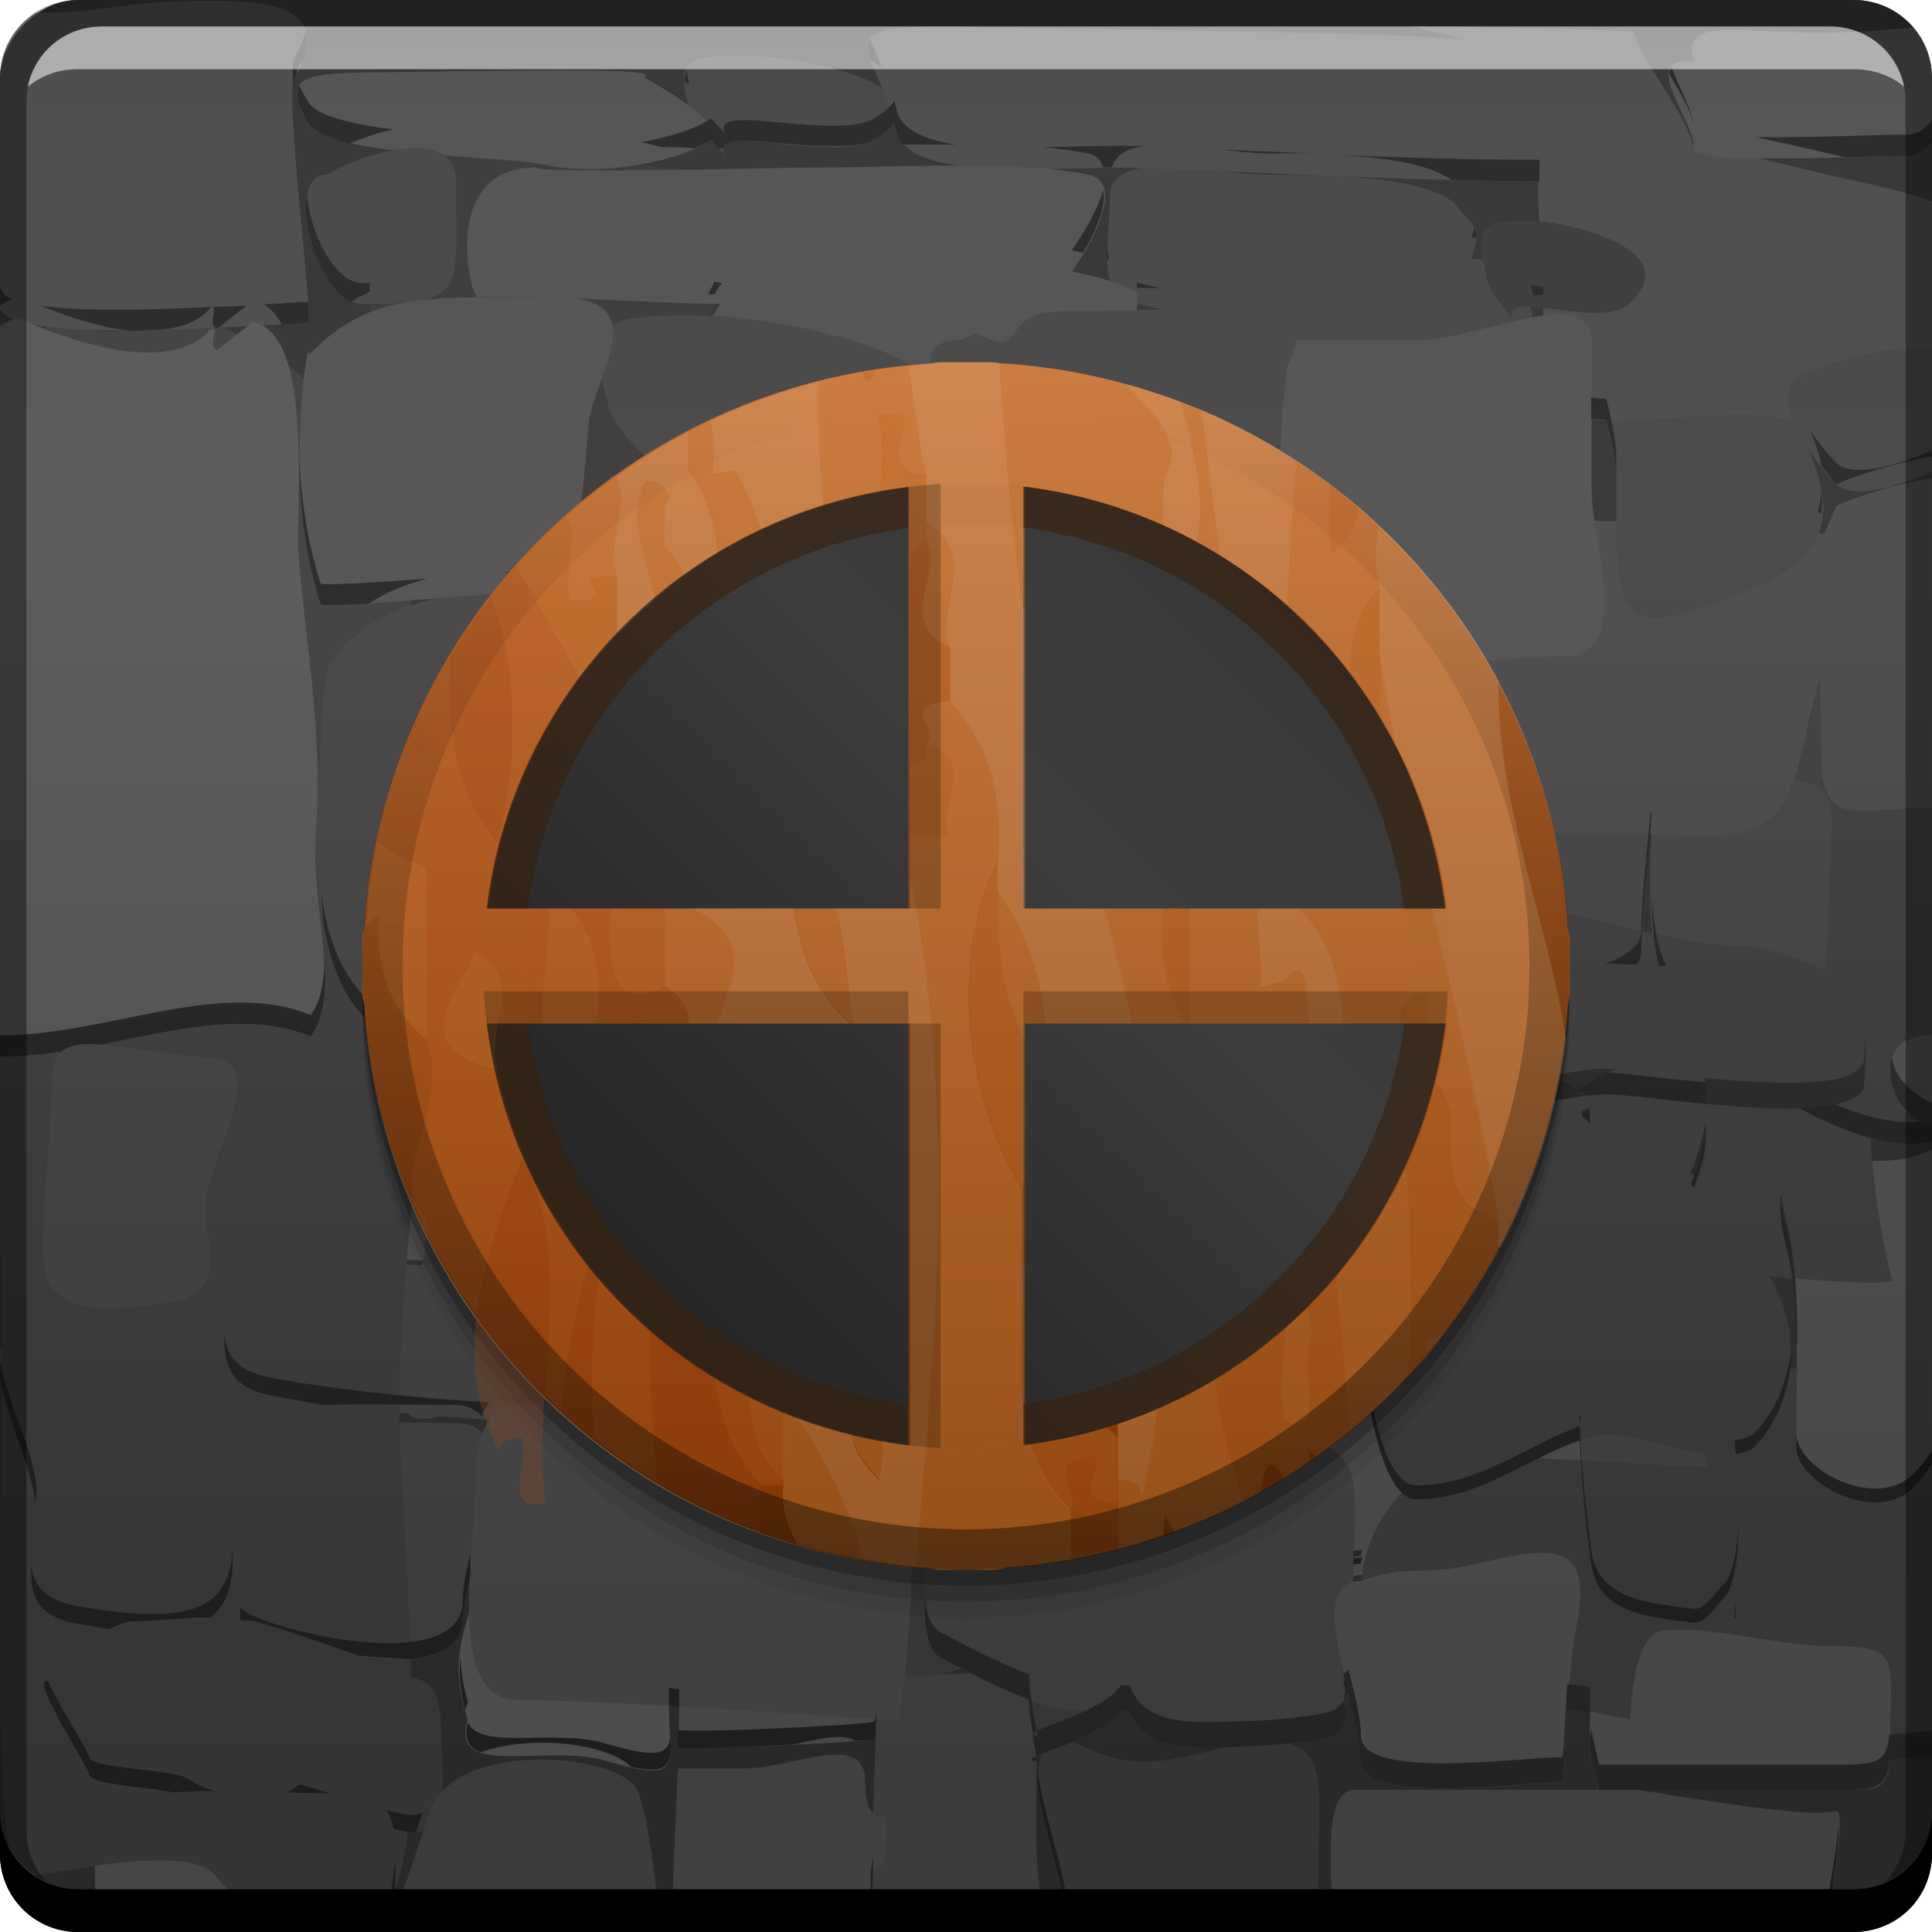 <?xml version="1.0" encoding="UTF-8" standalone="no"?>
<!-- Created with Inkscape (http://www.inkscape.org/) -->

<svg
   xmlns:dc="http://purl.org/dc/elements/1.1/"
   xmlns:cc="http://creativecommons.org/ns#"
   xmlns:rdf="http://www.w3.org/1999/02/22-rdf-syntax-ns#"
   xmlns:svg="http://www.w3.org/2000/svg"
   xmlns="http://www.w3.org/2000/svg"
   xmlns:xlink="http://www.w3.org/1999/xlink"
   xmlns:sodipodi="http://sodipodi.sourceforge.net/DTD/sodipodi-0.dtd"
   xmlns:inkscape="http://www.inkscape.org/namespaces/inkscape"
   width="48"
   height="48"
   id="svg2"
   version="1.1"
   inkscape:version="0.48+devel r12923"
   sodipodi:docname="0ad.svg">
  <defs
     id="defs4">
    <linearGradient
       inkscape:collect="always"
       id="linearGradient4545">
      <stop
         style="stop-color:#0d0b05;stop-opacity:1;"
         offset="0"
         id="stop4547" />
      <stop
         style="stop-color:#0d0b05;stop-opacity:0;"
         offset="1"
         id="stop4549" />
    </linearGradient>
    <linearGradient
       inkscape:collect="always"
       id="linearGradient880">
      <stop
         style="stop-color:#333333;stop-opacity:1"
         offset="0"
         id="stop882" />
      <stop
         style="stop-color:#333333;stop-opacity:1"
         offset="1"
         id="stop884" />
    </linearGradient>
    <linearGradient
       inkscape:collect="always"
       xlink:href="#linearGradient880"
       id="linearGradient886"
       x1="28.2"
       y1="-1052.762"
       x2="28.2"
       y2="-1005.162"
       gradientUnits="userSpaceOnUse"
       gradientTransform="translate(0,-1.7382813e-5)" />
    <linearGradient
       id="linearGradient1464">
      <stop
         style="stop-color:#232323;stop-opacity:1;"
         offset="0"
         id="stop1466" />
      <stop
         id="stop1468"
         offset="0.235"
         style="stop-color:#282828;stop-opacity:1;" />
      <stop
         id="stop1470"
         offset="0.419"
         style="stop-color:#313131;stop-opacity:1;" />
      <stop
         id="stop1472"
         offset="0.617"
         style="stop-color:#3c3c3c;stop-opacity:1;" />
      <stop
         id="stop1474"
         offset="0.794"
         style="stop-color:#3a3a3a;stop-opacity:1;" />
      <stop
         style="stop-color:#2f2f2f;stop-opacity:1;"
         offset="1"
         id="stop1476" />
    </linearGradient>
    <linearGradient
       inkscape:collect="always"
       xlink:href="#linearGradient1464"
       id="linearGradient5507"
       gradientUnits="userSpaceOnUse"
       gradientTransform="translate(0,-1.7382813e-5)"
       x1="28.2"
       y1="-1058.012"
       x2="28.2"
       y2="-993.787" />
    <linearGradient
       id="linearGradient4460">
      <stop
         id="stop4436"
         style="stop-color:#d1c797"
         offset="0" />
      <stop
         id="stop4438"
         style="stop-color:#e6dfbe"
         offset="1" />
    </linearGradient>
    <linearGradient
       x2="128.872"
       gradientUnits="userSpaceOnUse"
       y2="268.318"
       y1="279.448"
       id="linearGradient2996"
       xlink:href="#linearGradient4460"
       gradientTransform="matrix(2.797,0,0,2.797,-333.013,-741.477)"
       x1="128.872" />
    <linearGradient
       inkscape:collect="always"
       xlink:href="#linearGradient4545"
       id="linearGradient4551"
       x1="29.346"
       y1="39.107"
       x2="29.346"
       y2="10.279"
       gradientUnits="userSpaceOnUse" />
    <linearGradient
       id="linearGradient3795-1">
      <stop
         id="stop3797-1"
         offset="0"
         style="stop-color:#803400;stop-opacity:1" />
      <stop
         id="stop3799-3"
         offset="1"
         style="stop-color:#c87137;stop-opacity:1" />
    </linearGradient>
    <linearGradient
       inkscape:collect="always"
       xlink:href="#linearGradient3795-1"
       id="linearGradient5481"
       x1="34.969"
       y1="39.043"
       x2="34.969"
       y2="8.996"
       gradientUnits="userSpaceOnUse" />
    <linearGradient
       inkscape:collect="always"
       xlink:href="#linearGradient1464"
       id="linearGradient5669"
       gradientUnits="userSpaceOnUse"
       gradientTransform="matrix(2.797,0,0,2.797,-333.013,-1745.839)"
       x1="123.275"
       y1="637.253"
       x2="131.838"
       y2="628.688" />
  </defs>
  <sodipodi:namedview
     id="base"
     pagecolor="#ffffff"
     bordercolor="#666666"
     borderopacity="1.0"
     inkscape:pageopacity="0.0"
     inkscape:pageshadow="2"
     inkscape:zoom="2.8284271"
     inkscape:cx="34.755953"
     inkscape:cy="22.246693"
     inkscape:document-units="px"
     inkscape:current-layer="layer1"
     showgrid="false"
     inkscape:window-width="1366"
     inkscape:window-height="669"
     inkscape:window-x="0"
     inkscape:window-y="26"
     inkscape:window-maximized="1">
    <inkscape:grid
       type="xygrid"
       id="grid3850" />
  </sodipodi:namedview>
  <g
     inkscape:label="Capa 1"
     inkscape:groupmode="layer"
     id="layer1"
     transform="translate(0,-1004.362)">
    <rect
       style="fill:url(#linearGradient886);fill-opacity:1;stroke:none"
       id="rect2991-1"
       width="48"
       height="48"
       x="0"
       y="-1052.362"
       ry="1.945"
       transform="scale(1,-1)" />
    <g
       id="g5594">
      <path
         inkscape:connector-curvature="0"
         style="fill:#808080;stroke:none;stroke-width:0.062px;stroke-linecap:butt;stroke-linejoin:miter;stroke-opacity:1"
         id="path2478"
         d="m 32.747,1044.004 c 1.07,-0.535 -2.375,-0.357 -3.571,-0.357 -1.37,0 -1.25,1.332 -1.25,2.321 0,1.395 0.704,1.786 1.964,1.786 0.847,0 1.669,0 2.857,-0.179 1.606,-0.241 -0.125,-1.853 0,-3.571 L 32.747,1044.004 Z" />
      <path
         inkscape:connector-curvature="0"
         style="fill:#666666;stroke:none;stroke-width:0.062px;stroke-linecap:butt;stroke-linejoin:miter;stroke-opacity:1"
         id="path2482"
         d="m 9.711,1046.146 c -0.356,0 -2.387,-0.82 -3.393,-1.071 -0.879,-0.22 -2.116,0 -3.036,0 -0.455,0 -1.514,0.757 -2.143,1.071 -0.238,0.119 1.006,2.059 1.071,2.321 0.077,0.309 2.12,0.251 2.5,0.536 0.77,0.577 2.34,0.517 2.679,0.178 0.167,-0.167 2.282,0.714 2.857,0.714 1.03,0 0.714,-1.733 0.714,-2.5 0,-1.893 -0.886,-1.159 -2.679,-1.607" />
      <path
         id="path2484"
         transform="translate(0,1004.362)"
         d="M 21.875 41.438 C 21.875 41.18 21.688 43.621 21.688 45.906 L 21.688 48 L 25.938 48 C 25.884 47.232 25.75 46.532 25.75 45.719 L 25.75 42.312 C 25.75 41.219 24.678 41.594 23.625 41.594 C 22.959 41.594 22.588 41.568 21.875 41.438 z "
         style="fill:#808080;stroke:none;stroke-width:0.065px;stroke-linecap:butt;stroke-linejoin:miter;stroke-opacity:1" />
      <path
         inkscape:connector-curvature="0"
         style="fill:#808080;stroke:none;stroke-width:0.075px;stroke-linecap:butt;stroke-linejoin:miter;stroke-opacity:1"
         id="path2492"
         d="m 0.899,1037.402 c -2.139,0 0,2.971 0,4.457 0,1.351 -0.644,2.562 1.027,2.853 2.818,0.489 3.85,0.097 3.85,-1.605 0,-1.664 -0.257,-3.328 -0.257,-4.992 0,-1.49 -1.189,-1.154 -3.08,-0.891 -0.51,0.071 -1.027,0.119 -1.54,0.178 L 0.899,1037.402 Z" />
      <path
         id="path2494"
         transform="translate(0,1004.362)"
         d="M 33.656 44.469 C 32.789 44.469 33.125 46.903 33.125 47.844 C 33.125 47.896 33.122 47.948 33.125 48 L 45.344 48 C 45.617 46.541 45.859 44.933 45.594 45 C 44.744 45.215 40.927 44.469 40.594 44.469 L 36.5 44.469 L 33.656 44.469 z "
         style="fill:#999999;stroke:none;stroke-width:0.075px;stroke-linecap:butt;stroke-linejoin:miter;stroke-opacity:1" />
      <path
         inkscape:connector-curvature="0"
         style="fill:#b3b3b3;stroke:none;stroke-width:0.062px;stroke-linecap:butt;stroke-linejoin:miter;stroke-opacity:1"
         id="path2496"
         d="m 39.532,1047.932 c 0,1.04 -0.294,-2.784 0.714,-3.036 0.85,-0.213 2.998,0.357 4.107,0.357 1.918,0 1.607,0.279 1.607,2.143 0,1.568 -0.075,1.429 -1.607,1.429 -1.131,0 -2.262,0 -3.393,0 -0.417,0 -0.833,0 -1.25,0" />
      <path
         inkscape:connector-curvature="0"
         style="fill:#b3b3b3;stroke:none;stroke-width:0.062px;stroke-linecap:butt;stroke-linejoin:miter;stroke-opacity:1"
         id="path2498"
         d="m 17.211,1044.361 c -0.259,0 -0.357,2.562 -0.357,3.393 0,0.103 4.332,-0.081 4.821,-0.178 0.293,-0.059 -0.137,-3.761 -0.179,-3.929 -0.028,-0.111 -2.828,0 -3.036,0 -0.119,0 -0.238,0 -0.357,0" />
      <path
         id="path2502"
         transform="translate(0,1004.362)"
         d="M 20.875 43.594 C 20.254 43.553 19.287 43.938 18.469 43.938 L 16.844 43.938 C 16.836 43.938 16.716 46.728 16.688 48 L 21.594 48 C 21.605 47.45 21.613 46.892 21.688 46.594 C 21.863 45.892 22.031 47.075 22.031 45.188 C 22.031 45.047 21.5 45.406 21.5 44.281 C 21.5 43.79 21.247 43.618 20.875 43.594 z "
         style="fill:#999999;stroke:none;stroke-width:0.062px;stroke-linecap:butt;stroke-linejoin:miter;stroke-opacity:1" />
      <path
         id="path2504"
         transform="translate(0,1004.362)"
         d="M 26.531 43.219 C 24.892 43.219 26.512 46.384 26.531 48 L 32.719 48 C 32.745 47.67 32.75 47.268 32.75 46.781 C 32.75 43.74 33.276 42.719 29.812 43.562 C 28.379 43.912 27.78 43.827 26.531 43.219 z "
         style="fill:#666666;stroke:none;stroke-width:0.063px;stroke-linecap:butt;stroke-linejoin:miter;stroke-opacity:1" />
      <path
         id="path2506"
         transform="translate(0,1004.362)"
         d="M 13.188 43.719 C 12.024 43.768 10.871 44.173 10.625 45.156 C 10.503 45.644 10.016 46.848 9.688 48 L 16.406 48 C 16.292 46.557 16.044 44.823 15.812 44.438 C 15.534 43.974 14.351 43.67 13.188 43.719 z "
         style="fill:#808080;stroke:none;stroke-width:0.062px;stroke-linecap:butt;stroke-linejoin:miter;stroke-opacity:1" />
      <path
         inkscape:connector-curvature="0"
         style="fill:#808080;stroke:none;stroke-width:0.062px;stroke-linecap:butt;stroke-linejoin:miter;stroke-opacity:1"
         id="path2510"
         d="m 6.14,1039.896 c -0.162,-0.324 -0.179,2.48 -0.179,4.821 0,0.418 5.536,1.901 5.536,-0.178 0,-1.461 1.704,-4.822 -0.179,-4.822 -1.712,0 -3.495,-0.158 -5.179,0.179 L 6.14,1039.896 Z" />
      <path
         inkscape:connector-curvature="0"
         style="fill:#b3b3b3;stroke:none;stroke-width:0.062px;stroke-linecap:butt;stroke-linejoin:miter;stroke-opacity:1"
         id="path2512"
         d="m 33.818,1043.646 c -1.488,0 0,2.976 0,4.464 0,1.113 3.991,0.536 5,0.536 0.074,0 0.065,-2.468 0.357,-3.929 0.483,-2.414 -1.097,-1.781 -2.857,-1.429 -0.973,0.195 -1.499,-0.043 -2.5,0.357 L 33.818,1043.646 Z" />
      <path
         id="path2514"
         transform="translate(0,1004.362)"
         d="M 5.625 44.938 C 4.609 44.927 3.629 44.968 2.75 45.188 L 2.375 46.062 C 2.342 46.069 2.366 46.997 2.375 48 L 9.625 48 C 9.942 46.576 10.133 45 8.625 45 C 7.674 45 6.641 44.948 5.625 44.938 z "
         style="fill:#b3b3b3;stroke:none;stroke-width:0.062px;stroke-linecap:butt;stroke-linejoin:miter;stroke-opacity:1" />
      <path
         inkscape:connector-curvature="0"
         style="fill:#cccccc;stroke:none;stroke-width:0.062px;stroke-linecap:butt;stroke-linejoin:miter;stroke-opacity:1"
         id="path2516"
         d="m 11.618,1047.095 c -0.439,1.484 1.941,0.574 3.425,1.012 2.107,0.623 1.516,0.031 1.584,-1.58 0.069,-1.636 0.489,-1.718 -1.378,-2.269 -1.047,-0.309 -3.093,-1.506 -3.456,-0.277 -0.321,1.085 -0.616,1.691 -0.175,3.114 L 11.618,1047.095 Z" />
      <path
         inkscape:connector-curvature="0"
         style="fill:#808080;stroke:none;stroke-width:0.071px;stroke-linecap:butt;stroke-linejoin:miter;stroke-opacity:1"
         id="path2582"
         d="m 16.606,1036.525 c -1.087,-0.669 -3.815,-0.724 -6.02,-0.729 -1.618,0 -5.102,-0.724 -5.01,0.526 0.096,1.303 -0.349,2.402 1.116,2.687 2.417,0.47 6.058,0.729 8.545,0.735 1.506,0 1.806,-1.038 2.123,-2.322 0.083,-0.337 -0.503,-0.598 -0.755,-0.897 L 16.606,1036.525 Z" />
      <path
         inkscape:connector-curvature="0"
         style="fill:#808080;stroke:none;stroke-width:0.062px;stroke-linecap:butt;stroke-linejoin:miter;stroke-opacity:1"
         id="path2584"
         d="m 20.782,1040.789 c -0.807,-0.665 -2.927,-0.714 -4.643,-0.714 -1.259,0 -3.929,-0.711 -3.929,0.536 0,1.3 -0.41,2.397 0.714,2.679 1.853,0.463 4.672,0.714 6.607,0.714 1.171,0 1.465,-1.039 1.786,-2.321 0.084,-0.337 -0.357,-0.595 -0.536,-0.893 L 20.782,1040.789 Z" />
      <path
         inkscape:connector-curvature="0"
         style="fill:#808080;stroke:none;stroke-width:0.062px;stroke-linecap:butt;stroke-linejoin:miter;stroke-opacity:1"
         id="path2588"
         d="m 42.868,1044.016 c 0.554,-0.888 0.324,-2.995 0.099,-4.696 -0.165,-1.248 0.189,-3.988 -1.047,-3.824 -1.289,0.171 -2.431,-0.092 -2.562,1.06 -0.216,1.898 -0.095,4.726 0.159,6.644 0.154,1.161 1.223,1.316 2.536,1.466 C 42.398,1044.703 42.597,1044.232 42.868,1044.016 Z" />
      <path
         inkscape:connector-curvature="0"
         style="fill:#999999;stroke:none;stroke-width:0.062px;stroke-linecap:butt;stroke-linejoin:miter;stroke-opacity:1"
         id="path2540"
         d="m 25.782,1032.575 c -1.37,0 0.179,2.737 0.179,4.107 0,2.522 2.813,1.429 5,1.429 0.651,0 1.43,-3.756 1.607,-4.643 0.219,-1.097 -3.695,-0.536 -4.821,-0.536 -0.819,0 -1.065,-0.058 -1.964,-0.357 L 25.782,1032.575 Z" />
      <path
         inkscape:connector-curvature="0"
         style="fill:#666666;stroke:none;stroke-width:0.056px;stroke-linecap:butt;stroke-linejoin:miter;stroke-opacity:1"
         id="path2554"
         d="m 17.387,1034.615 c -0.006,-0.01 0,2.093 0,4.298 0,1.446 0.235,1.003 1.79,1.003 1.419,0 0.716,-4.529 0.716,-5.157 0,-1.76 0.737,-2.722 -1.432,-2.722 -1.11,0 -1.074,2.578 -1.253,3.438" />
      <path
         id="path2560"
         transform="translate(0,1004.362)"
         d="M 46.25 33.719 C 45.335 33.751 44.31 34.074 43.094 34.406 C 41.132 34.406 43.094 37.613 43.094 39.219 C 43.094 44.409 43.648 43.938 48 43.625 L 48 34.188 C 47.44 33.846 46.881 33.697 46.25 33.719 z "
         style="fill:#666666;stroke:none;stroke-width:0.069px;stroke-linecap:butt;stroke-linejoin:miter;stroke-opacity:1" />
      <path
         inkscape:connector-curvature="0"
         style="fill:#666666;stroke:none;stroke-width:0.062px;stroke-linecap:butt;stroke-linejoin:miter;stroke-opacity:1"
         id="path2562"
         d="m 21.854,1039.896 c -1.548,0 0,3.095 0,4.643 0,2.051 1.075,1.517 2.857,1.071 0.238,-0.06 0.476,-0.119 0.714,-0.179 2.04,-0.51 2.034,0.685 2.857,-1.786 0.502,-1.505 0.596,-4.402 0.357,-5.357 -0.078,-0.312 -4.477,0.048 -5,0.178 -1.562,0.391 -1.929,1.457 -2.679,1.607" />
      <path
         inkscape:connector-curvature="0"
         style="fill:#cccccc;stroke:none;stroke-width:0.059px;stroke-linecap:butt;stroke-linejoin:miter;stroke-opacity:1"
         id="path2566"
         d="m 33.198,1033.11 c -1.422,0 0,3.216 0,4.824 0,0.601 4.66,0 5.529,0 0.085,0 1.434,-6.075 0,-6.075 -1.684,0 -3.211,0.536 -4.897,0.536" />
      <path
         inkscape:connector-curvature="0"
         style="fill:#b3b3b3;stroke:none;stroke-width:0.065px;stroke-linecap:butt;stroke-linejoin:miter;stroke-opacity:1"
         id="path2574"
         d="m 29.596,1038.291 c -1.757,0 0.195,3.212 0.195,4.819 0,1.591 6.243,-0.153 7.805,-0.357 0.258,-0.034 0.52,0 0.781,0 1.638,0 1.052,-4.462 -0.585,-4.462 -1.886,0 -3.773,0 -5.659,0 -0.479,0 -0.917,0.076 -1.366,0.178" />
      <path
         inkscape:connector-curvature="0"
         style="fill:#666666;stroke:none;stroke-width:0.065px;stroke-linecap:butt;stroke-linejoin:miter;stroke-opacity:1"
         id="path2594"
         d="m 25.783,1048.11 c -0.858,0 2.141,-0.61 2.141,-1.528 0,-1.479 -0.12,-1.146 -1.606,-1.146 -1.188,0 -0.732,1.619 -0.535,2.674 L 25.783,1048.11 Z" />
      <path
         inkscape:connector-curvature="0"
         style="fill:#808080;stroke:none;stroke-width:0.074px;stroke-linecap:butt;stroke-linejoin:miter;stroke-opacity:1"
         id="path2634"
         d="m 39.022,1032.153 c 1.196,-0.415 -0.319,2.253 0.572,2.994 1.88,1.564 2.749,-1.675 2.782,-2.334 0.081,-1.567 -0.142,-1.635 -1.866,-1.359 C 39.941,1031.545 39.518,1031.92 39.022,1032.153 Z" />
      <path
         inkscape:connector-curvature="0"
         style="fill:#808080;stroke:none;stroke-width:0.092px;stroke-linecap:butt;stroke-linejoin:miter;stroke-opacity:1"
         id="path2476"
         d="m 23.634,1040.294 c 1.432,-0.395 4.79,-0.263 7.089,-0.263 3.596,0 2.888,0.782 2.888,4.201 0,1.649 0.506,2.626 -1.313,2.626 -1.838,0 -3.676,0 -5.514,0 -1.144,0 -2.566,-0.889 -3.413,-1.313 C 22.447,1045.083 23.345,1041.016 23.634,1040.294 Z" />
      <path
         inkscape:connector-curvature="0"
         style="fill:#b3b3b3;stroke:none;stroke-width:0.062px;stroke-linecap:butt;stroke-linejoin:miter;stroke-opacity:1"
         id="path2606"
         d="m 17.032,1032.575 c -0.195,-0.39 -3.561,-0.179 -4.464,-0.179 -1.054,0 -5.179,-0.484 -5.179,0.714 0,1.357 -1.069,1.965 0.357,2.321 1.777,0.444 6.88,0.179 8.75,0.179 0.969,0 0.714,-1.232 0.714,-2.143" />
      <path
         inkscape:connector-curvature="0"
         style="fill:#666666;stroke:none;stroke-width:0.092px;stroke-linecap:butt;stroke-linejoin:miter;stroke-opacity:1"
         id="path2480"
         d="m 37.024,1034.518 c -1.411,0 2.79,-0.525 4.201,-0.525 1.403,0 2.495,1.578 2.888,2.363 0.747,1.495 0.273,3.14 -0.525,3.939 -0.726,0.727 -2.977,-0.503 -3.938,-0.263 -1.484,0.372 -2.758,1.575 -4.464,1.575 -0.897,0 -1.313,-2.828 -1.313,-3.676 0,-1.473 -0.634,-3.413 1.05,-3.413 0.7,0 1.4,0 2.1,0 L 37.024,1034.518 Z" />
      <path
         inkscape:connector-curvature="0"
         style="fill:#808080;stroke:none;stroke-width:0.055px;stroke-linecap:butt;stroke-linejoin:miter;stroke-opacity:1"
         id="path2612"
         d="m 44.173,1029.101 c -0.035,-0.152 -5.897,-0.306 -6.954,-0.361 -0.685,-0.036 -0.55,2.253 -0.594,2.764 -0.075,0.882 2.269,-0.022 3.4,0.037 1.209,0.063 6.192,0.897 6.288,-0.233 0.102,-1.2 0.227,-2.369 -1.248,-2.161 -0.293,0.041 -0.594,-0.031 -0.892,-0.046 L 44.173,1029.101 Z" />
      <path
         inkscape:connector-curvature="0"
         style="fill:#666666;stroke:none;stroke-width:0.092px;stroke-linecap:butt;stroke-linejoin:miter;stroke-opacity:1"
         id="path2490"
         d="m 43.063,1040.819 c -0.018,-0.094 0.478,2.816 -0.263,5.777 -0.383,1.531 -3.195,-0.121 -4.726,0.263 -1.931,0.483 -2.684,-0.321 -3.413,-1.05 -2.005,-2.005 -0.063,-5.251 2.101,-5.251 2.17,0 4.497,0.263 6.302,0.263 L 43.063,1040.819 Z" />
      <path
         inkscape:connector-curvature="0"
         style="fill:#cccccc;stroke:none;stroke-width:0.062px;stroke-linecap:butt;stroke-linejoin:miter;stroke-opacity:1"
         id="path2616"
         d="m 20.247,1034.539 c -0.307,0 0.217,4.293 0.357,4.643 0.402,1.005 2.231,-0.709 2.321,-1.071 0.074,-0.294 0.119,-0.595 0.179,-0.893 0.379,-1.893 0.685,-2.143 -1.25,-2.143 -0.52,0 -0.345,-0.115 -0.536,-0.179" />
      <path
         id="path2500"
         transform="translate(0,1004.362)"
         d="M 48 28.562 C 47.476 28.778 47.227 28.844 46.469 28.844 C 44.77 28.844 43.84 28.798 44.375 30.938 C 44.753 32.45 44.625 34.261 44.625 35.938 C 44.625 36.855 46.613 37.887 47.531 36.969 C 47.706 36.794 47.869 36.625 48 36.406 L 48 28.562 z "
         style="fill:#b3b3b3;stroke:none;stroke-width:0.092px;stroke-linecap:butt;stroke-linejoin:miter;stroke-opacity:1" />
      <path
         inkscape:connector-curvature="0"
         style="fill:#999999;stroke:none;stroke-width:0.054px;stroke-linecap:butt;stroke-linejoin:miter;stroke-opacity:1"
         id="path2622"
         d="m 23.716,1032.157 c -0.438,0.252 -0.214,2.96 -0.047,4.024 0.198,1.257 0.324,2.27 1.229,1.75 0.959,-0.551 0.737,-3.1 0.574,-4.134 -0.235,-1.491 -0.007,-2.553 -1.181,-2.308 -0.256,0.054 -0.384,0.445 -0.575,0.668 L 23.716,1032.157 Z" />
      <path
         inkscape:connector-curvature="0"
         style="fill:#999999;stroke:none;stroke-width:0.092px;stroke-linecap:butt;stroke-linejoin:miter;stroke-opacity:1"
         id="path2528"
         d="m 22.321,1040.032 c 0.679,0.17 0.222,6.202 0,7.089 -8.8e-4,0.018 -6.799,-0.525 -9.715,-0.525 -0.35,0 0.613,0 0.263,0 -1.84,0 -1.05,-3.674 -1.05,-5.514 0,-2.931 2.27,-1.838 4.989,-1.838 2.151,0 3.571,-0.183 5.514,0.788 L 22.321,1040.032 Z" />
      <path
         inkscape:connector-curvature="0"
         style="fill:#4d4d4d;stroke:none;stroke-width:0.076px;stroke-linecap:butt;stroke-linejoin:miter;stroke-opacity:1"
         id="path2624"
         d="m 34.163,1029.187 c -1.849,0 -5.648,-0.178 -8.37,-0.178 -1.769,0 -0.998,2.089 -0.785,2.669 0.206,0.562 3.91,0.603 4.708,0.712 1.864,0.254 3.772,-0.037 5.232,-0.534 2.049,-0.697 1.534,-2.183 1.046,-2.847 -0.276,-0.375 -1.221,0.119 -1.831,0.178 L 34.163,1029.187 Z" />
      <path
         id="path2536"
         transform="translate(0,1004.362)"
         d="M 48 15.156 L 46.219 15.969 C 44.895 15.201 44.318 20.876 44.312 21.281 C 44.304 21.808 44.336 27.278 44.469 27.375 C 44.716 27.551 46.719 28.667 48 28.312 L 48 15.156 z "
         style="fill:#666666;stroke:none;stroke-width:0.107px;stroke-linecap:butt;stroke-linejoin:miter;stroke-opacity:1" />
      <path
         id="path2656"
         transform="translate(0,1004.362)"
         d="M 47.812 25.719 C 47.649 25.744 47.489 25.796 47.312 25.875 C 46.769 26.198 46.935 27.232 47.375 27.594 C 47.567 27.792 47.776 27.92 48 28.031 L 48 25.719 C 47.94 25.723 47.874 25.709 47.812 25.719 z "
         style="fill:#b3b3b3;stroke:none;stroke-width:0.027px;stroke-linecap:butt;stroke-linejoin:miter;stroke-opacity:1" />
      <path
         inkscape:connector-curvature="0"
         style="fill:#808080;stroke:none;stroke-width:0.086px;stroke-linecap:butt;stroke-linejoin:miter;stroke-opacity:1"
         id="path2538"
         d="m 10.941,1026.639 c -0.26,0 0.416,5.203 -0.463,9.194 -1.196,5.429 -0.207,3.414 2.546,3.414 2.501,0 2.546,-0.353 2.546,-3.414 0,-0.613 0,-1.226 0,-1.839 0,-2.224 0.231,-4.556 0.231,-6.83 0,-0.782 -2.969,-0.525 -3.704,-0.525 -0.386,0 -0.772,0 -1.157,0 L 10.941,1026.639 Z" />
      <path
         id="path2508"
         transform="translate(0,1004.362)"
         d="M 48 11.875 C 47.059 12.021 45.887 12.432 45.625 12.562 L 45.25 13.438 C 45.125 13.47 45.25 17.885 45.25 18.812 C 45.25 20.637 46.253 20.062 47.938 20.062 C 47.962 20.062 47.976 20.063 48 20.062 L 48 11.875 z "
         style="fill:#999999;stroke:none;stroke-width:0.062px;stroke-linecap:butt;stroke-linejoin:miter;stroke-opacity:1" />
      <path
         inkscape:connector-curvature="0"
         style="fill:#b3b3b3;stroke:none;stroke-width:0.092px;stroke-linecap:butt;stroke-linejoin:miter;stroke-opacity:1"
         id="path2546"
         d="m 24.421,1029.792 c 0.204,0.051 0,7.022 0,8.402 0,2.783 -1.311,1.523 -3.676,1.05 -1.2,-0.24 -2.71,0 -3.938,0 -1.305,0 -0.788,-9.274 -0.788,-10.502 0,-1.203 6.705,-0.49 7.614,-0.263 1.023,0.256 0.36,-0.824 0.788,1.313 L 24.421,1029.792 Z" />
      <path
         id="path2520"
         transform="translate(0,1004.362)"
         d="M 45.781 20.219 L 45.781 20.406 C 45.531 21.064 45.625 22.503 45.625 23.969 C 45.625 24.894 46.775 24.714 48 24.5 L 48 20.312 C 47.079 20.401 46.159 20.445 45.781 20.219 z "
         style="fill:#666666;stroke:none;stroke-width:0.062px;stroke-linecap:butt;stroke-linejoin:miter;stroke-opacity:1" />
      <path
         inkscape:connector-curvature="0"
         style="fill:#b3b3b3;stroke:none;stroke-width:0.096px;stroke-linecap:butt;stroke-linejoin:miter;stroke-opacity:1"
         id="path2548"
         d="m 32.435,1031.107 c 0.982,0.224 1.437,5.068 1.437,7.611 0,1.023 -7.362,1.194 -7.759,1.049 -0.469,-0.171 -1.77,-5.868 -1.15,-8.136 0.043,-0.158 4.427,0 4.885,0 1.798,0 1.457,0.769 2.299,0" />
      <path
         inkscape:connector-curvature="0"
         style="fill:#808080;stroke:none;stroke-width:0.062px;stroke-linecap:butt;stroke-linejoin:miter;stroke-opacity:1"
         id="path2522"
         d="m 41.15,1024.595 c 0,-1.528 -0.66,4.643 0.714,4.643 3.335,0 3.571,0.432 3.571,-2.679 0,-2.012 0.577,-2.857 -1.429,-2.857 -0.714,0 -1.429,0 -2.143,0" />
      <path
         inkscape:connector-curvature="0"
         style="fill:#4d4d4d;stroke:none;stroke-width:0.134px;stroke-linecap:butt;stroke-linejoin:miter;stroke-opacity:1"
         id="path2556"
         d="m 16.465,1008.543 c 4.682,0 0,4.359 0,6.539 0,2.789 2.18,3.661 -3.371,3.661 -3.713,0 -3.933,-6.268 -3.933,-7.585 0,-2.591 -2.235,-3.139 3.933,-3.139 1.184,0 2.247,0.348 3.371,0.523 L 16.465,1008.543 Z" />
      <path
         inkscape:connector-curvature="0"
         style="fill:#808080;stroke:none;stroke-width:0.062px;stroke-linecap:butt;stroke-linejoin:miter;stroke-opacity:1"
         id="path2524"
         d="m 35.793,1022.452 c -0.035,0 -0.351,3.904 -0.893,6.072 -0.175,0.699 5.893,1.096 5.893,-0.536 0,-2.04 0.812,-5.616 -0.357,-6.786 -0.476,-0.475 -3.36,0.26 -3.75,0.357" />
      <path
         inkscape:connector-curvature="0"
         style="fill:#b3b3b3;stroke:none;stroke-width:0.092px;stroke-linecap:butt;stroke-linejoin:miter;stroke-opacity:1"
         id="path2570"
         d="m 33.611,1025.591 c 0.084,0 0.06,4.487 -0.263,5.777 -0.278,1.109 -7.691,-0.339 -8.139,-0.788 -1.044,-1.044 -2.076,-7.352 1.05,-7.352 2.363,0 4.726,0 7.089,0" />
      <path
         inkscape:connector-curvature="0"
         style="fill:#999999;stroke:none;stroke-width:0.062px;stroke-linecap:butt;stroke-linejoin:miter;stroke-opacity:1"
         id="path2526"
         d="m 29.007,1025.31 c -0.386,-0.386 0.357,2.125 0.357,4.286 0,0.01 4.167,-0.551 4.821,-0.714 1.178,-0.294 0.64,-3.198 0.714,-3.571 0.281,-1.406 -2.359,-0.883 -3.75,-0.536 -0.665,0.166 -1.428,0.25 -2.143,0.536 L 29.007,1025.31 Z" />
      <path
         inkscape:connector-curvature="0"
         style="fill:#b3b3b3;stroke:none;stroke-width:0.092px;stroke-linecap:butt;stroke-linejoin:miter;stroke-opacity:1"
         id="path2572"
         d="m 24.421,1020.077 c 2.363,0 0,2.626 0,4.989 0,3.069 -7.273,1.575 -9.977,1.575 -4.231,0 -3.413,-1.33 -3.413,-6.302 0,-1.445 6.749,-0.788 8.402,-0.788 1.575,0 3.151,0 4.726,0" />
      <path
         inkscape:connector-curvature="0"
         style="fill:#999999;stroke:none;stroke-width:0.062px;stroke-linecap:butt;stroke-linejoin:miter;stroke-opacity:1"
         id="path2530"
         d="m 23.471,1026.202 c -1.055,0 -0.162,3.036 0.893,3.036 1.299,0 3.957,0.601 4.286,-0.714 0.358,-1.432 0.696,-2.857 -0.536,-2.857 -1.604,0 -3.256,-0.297 -4.643,0.536 L 23.471,1026.202 Z" />
      <path
         inkscape:connector-curvature="0"
         style="fill:#666666;stroke:none;stroke-width:0.083px;stroke-linecap:butt;stroke-linejoin:miter;stroke-opacity:1"
         id="path2576"
         d="m 46.272,1028.779 c 0.087,0 -0.049,4.419 0.733,7.368 0.09,0.338 -6.601,-0.46 -7.822,-0.46 -2.535,0 -2.689,-5.98 -2.689,-7.829 0,-2.072 4.4,0 6.6,0 1.108,0 2.119,0.614 3.178,0.922 L 46.272,1028.779 Z" />
      <path
         inkscape:connector-curvature="0"
         style="fill:#999999;stroke:none;stroke-width:0.062px;stroke-linecap:butt;stroke-linejoin:miter;stroke-opacity:1"
         id="path2532"
         d="m 41.329,1019.774 c -0.611,0 0.068,3.652 0.179,3.929 0.142,0.354 2.527,-0.357 2.857,-0.357 0.948,0 0.439,-3.367 0.357,-3.571 -0.448,-1.119 -2.211,-0.236 -3.393,0 L 41.329,1019.774 Z" />
      <path
         id="path2580"
         transform="translate(0,1004.362)"
         d="M 3.5 7.656 L 3.5 7.688 C 3.243 8.748 1.766 7.969 1.438 7.969 C 0.929 7.969 0.281 9.577 0.281 12.438 C 0.281 15.218 0.131 17.686 0 20.094 L 0 30.812 C 0.077 32.88 0.008 36.395 0 39.656 C -0.002 40.586 -0.013 41.484 0 42.312 C 0.039 44.799 0.174 46.625 0.531 46.625 C 1.252 46.625 4.666 45.71 5.375 46.625 C 6.533 48.12 7.95 47.438 9.219 47.438 C 10.652 47.438 10.251 41.401 9.969 36.562 C 9.699 31.943 10.773 27.884 10.5 22.781 C 10.258 18.245 10.594 14.389 9.688 13.219 C 8.943 12.258 8.112 9.884 7.375 9.25 C 6.122 8.171 4.339 7.656 3.5 7.656 z "
         style="fill:#666666;stroke:none;stroke-width:0.122px;stroke-linecap:butt;stroke-linejoin:miter;stroke-opacity:1" />
      <path
         inkscape:connector-curvature="0"
         style="fill:#808080;stroke:none;stroke-width:0.062px;stroke-linecap:butt;stroke-linejoin:miter;stroke-opacity:1"
         id="path2586"
         d="m 36.15,1009.417 c -0.807,-0.665 -2.927,-0.714 -4.643,-0.714 -1.259,0 -3.929,-0.711 -3.929,0.536 0,1.3 -0.41,2.397 0.714,2.679 1.853,0.463 4.672,0.714 6.607,0.714 1.171,0 1.465,-1.039 1.786,-2.321 0.084,-0.337 -0.357,-0.595 -0.536,-0.893 L 36.15,1009.417 Z" />
      <path
         inkscape:connector-curvature="0"
         style="fill:#999999;stroke:none;stroke-width:0.095px;stroke-linecap:butt;stroke-linejoin:miter;stroke-opacity:1"
         id="path2590"
         d="m 35.053,1016.665 c 3.523,0.946 7.342,0.493 10.894,1.05 0.322,0.05 -0.976,4.189 -1.117,4.987 -0.526,2.966 -1.65,2.362 -4.749,2.362 -4.732,0 -5.929,1.018 -6.983,-3.937 -0.349,-1.638 -0.113,-2.724 0.279,-4.199 0.137,-0.517 1.11,-0.263 1.676,-0.263 L 35.053,1016.665 Z" />
      <path
         inkscape:connector-curvature="0"
         style="fill:#808080;stroke:none;stroke-width:0.065px;stroke-linecap:butt;stroke-linejoin:miter;stroke-opacity:1"
         id="path2542"
         d="m 40.152,1011.784 c -1.592,0.034 3.75e-4,2.981 6e-4,4.471 5e-4,3.659 -0.059,4.101 3.247,2.791 2.029,-0.804 2.466,-1.872 1.145,-4.317 -0.586,-1.084 -0.087,-2.182 -0.955,-2.841 -0.136,-0.103 -3.295,-0.027 -3.438,-0.104 L 40.152,1011.784 Z" />
      <path
         inkscape:connector-curvature="0"
         style="fill:#b3b3b3;stroke:none;stroke-width:0.102px;stroke-linecap:butt;stroke-linejoin:miter;stroke-opacity:1"
         id="path2592"
         d="m 24.772,1018.891 c 0.538,0.298 -4.403,0.099 -8.383,-0.482 -1.349,-0.197 0.575,-4.282 1.289,-6.105 1.043,-2.663 9.672,-1.396 10.553,-0.682 0.236,0.191 -1.11,7.047 -1.164,7.975 C 26.92,1022.123 25.214,1019.566 24.772,1018.891 Z" />
      <path
         inkscape:connector-curvature="0"
         style="fill:#4d4d4d;stroke:none;stroke-width:0.062px;stroke-linecap:butt;stroke-linejoin:miter;stroke-opacity:1"
         id="path2544"
         d="m 23.634,1019.039 c -0.218,-0.202 -0.174,3.361 -0.342,6.598 -0.067,1.283 2.508,-0.764 3.791,-0.697 2.081,0.108 3.902,0.623 3.997,-1.223 0.119,-2.294 1.415,-5.112 -0.98,-5.236 -1.673,-0.087 -3.612,-0.397 -5.181,-0.09 -1.086,0.212 0.858,-0.891 -1.285,0.649 L 23.634,1019.039 Z" />
      <path
         inkscape:connector-curvature="0"
         style="fill:#808080;stroke:none;stroke-width:0.12px;stroke-linecap:butt;stroke-linejoin:miter;stroke-opacity:1"
         id="path2636"
         d="m 31.424,1023.571 c 0.609,-2.128 -3.307,0.566 -4.394,-1.018 -2.295,-3.344 2.459,-4.889 3.426,-4.95 2.299,-0.144 2.4,0.253 1.995,3.32 C 32.316,1021.935 31.766,1022.688 31.424,1023.571 Z" />
      <path
         inkscape:connector-curvature="0"
         style="fill:#b3b3b3;stroke:none;stroke-width:0.062px;stroke-linecap:butt;stroke-linejoin:miter;stroke-opacity:1"
         id="path2550"
         d="m 18.293,1022.095 c -1.429,0 0,2.857 0,4.286 0,3.799 0.317,3.76 3.929,2.857 1.117,-0.279 0.866,-5.582 1.071,-6.607 0.119,-0.597 -3.394,-0.357 -4.107,-0.357 -0.304,0 -0.595,-0.119 -0.893,-0.179 L 18.293,1022.095 Z" />
      <path
         id="path2620"
         transform="translate(0,1004.362)"
         d="M 39.25 3.062 C 37.715 3.25 38.344 5.165 38.344 7.688 C 38.344 11.391 39.522 10.312 43.312 10.312 C 45.108 10.312 46.838 11.075 48 11.625 L 48 5 C 47.056 4.668 46.041 4.503 45.156 4.281 C 43.769 3.935 42.335 3.662 40.688 3.25 C 40.071 3.096 39.604 3.019 39.25 3.062 z "
         style="fill:#999999;stroke:none;stroke-width:0.092px;stroke-linecap:butt;stroke-linejoin:miter;stroke-opacity:1" />
      <path
         inkscape:connector-curvature="0"
         style="fill:#4d4d4d;stroke:none;stroke-width:0.062px;stroke-linecap:butt;stroke-linejoin:miter;stroke-opacity:1"
         id="path2552"
         d="m 19.071,1016.55 c -1.461,-0.284 -0.568,2.921 -0.852,4.382 -0.231,1.19 3.524,0.681 4.416,0.676 1.097,-0.01 0.715,-4.747 0.603,-4.976 -0.432,-0.89 -3.604,-0.378 -4.168,-0.082 L 19.071,1016.55 Z" />
      <path
         inkscape:connector-curvature="0"
         style="fill:#808080;stroke:none;stroke-width:0.063px;stroke-linecap:butt;stroke-linejoin:miter;stroke-opacity:1"
         id="path2654"
         d="m 37.902,1011.442 c 0.216,1.211 0.814,2.421 0.716,3.648 -0.715,1.339 -2.764,1.096 -4.174,1.413 -2.05,0.278 -4.577,0.47 -6.115,-0.87 -0.474,-0.484 0.385,-1.04 -0.208,-1.403 -0.75,-0.828 0.383,-1.587 1.222,-1.935 1.565,-0.614 3.209,-1.149 4.893,-1.446 1.121,-0.071 2.345,-0.155 3.405,0.082 0.193,0.12 0.233,0.32 0.262,0.508 L 37.902,1011.442 Z" />
      <path
         inkscape:connector-curvature="0"
         style="fill:#808080;stroke:none;stroke-width:0.064px;stroke-linecap:butt;stroke-linejoin:miter;stroke-opacity:1"
         id="path2558"
         d="m 23.876,1012.81 c -1.585,0 -0.19,1.547 -0.19,3.035 0,2.719 0.451,2.499 3.234,2.499 2.399,0 4.756,0.659 4.756,-1.785 0,-5.636 1.588,-4.463 -5.326,-4.463 -1.603,0 -0.766,1.283 -2.092,0.535 L 23.876,1012.81 Z" />
      <path
         inkscape:connector-curvature="0"
         style="fill:#b3b3b3;stroke:none;stroke-width:0.062px;stroke-linecap:butt;stroke-linejoin:miter;stroke-opacity:1"
         id="path2564"
         d="m 32.043,1013.345 c -0.23,0.058 -0.357,5.844 -0.357,6.964 0,1.038 6.005,0.357 7.143,0.357 1.787,0 0.714,-2.864 0.714,-4.107 0,-1.25 0,-2.5 0,-3.75 0,-1.429 -2.857,0 -4.286,0 -1.012,0 -2.024,0 -3.036,0 -0.794,0 -0.159,0 0,0" />
      <path
         inkscape:connector-curvature="0"
         style="fill:#808080;stroke:none;stroke-width:0.058px;stroke-linecap:butt;stroke-linejoin:miter;stroke-opacity:1"
         id="path2568"
         d="m 31.829,1021.379 c -0.561,0 0.307,2.508 0.455,2.683 0.43,0.508 2.354,-0.316 2.728,-0.537 1.256,-0.741 0.326,-2.504 -0.606,-2.504 -0.985,0 -1.621,0.132 -2.576,0.358 L 31.829,1021.379 Z" />
      <path
         id="path2596"
         transform="translate(0,1004.362)"
         d="M 47.75 8.625 C 46.818 8.625 45.538 8.934 44.719 9.344 C 43.877 9.765 44.96 11.366 45.625 12.031 C 46.108 12.514 47.65 11.874 48 11.719 L 48 8.688 C 47.924 8.659 47.838 8.625 47.75 8.625 z "
         style="fill:#808080;stroke:none;stroke-width:0.062px;stroke-linecap:butt;stroke-linejoin:miter;stroke-opacity:1" />
      <path
         inkscape:connector-curvature="0"
         style="fill:#4d4d4d;stroke:none;stroke-width:0.062px;stroke-linecap:butt;stroke-linejoin:miter;stroke-opacity:1"
         id="path2630"
         d="m 37.597,1012.338 c -0.399,-0.883 2.164,0.235 2.876,-0.422 1.502,-1.388 -1.61,-2.03 -2.242,-2.055 -1.505,-0.059 -1.571,0.105 -1.306,1.378 0.088,0.42 0.448,0.733 0.671,1.099 L 37.597,1012.338 Z" />
      <path
         inkscape:connector-curvature="0"
         style="fill:#808080;stroke:none;stroke-width:0.115px;stroke-linecap:butt;stroke-linejoin:miter;stroke-opacity:1"
         id="path2632"
         d="m 16.517,1016.24 c -0.831,-1.435 4.509,0.382 5.991,-0.686 3.129,-2.256 -3.353,-3.298 -4.67,-3.339 -3.135,-0.097 -3.272,0.171 -2.72,2.239 0.182,0.683 0.932,1.19 1.398,1.786 L 16.517,1016.24 Z" />
      <path
         inkscape:connector-curvature="0"
         style="fill:#808080;stroke:none;stroke-width:0.071px;stroke-linecap:butt;stroke-linejoin:miter;stroke-opacity:1"
         id="path2598"
         d="m 18.021,1008.226 c -0.52,-0.88 2.824,0.234 3.752,-0.421 1.96,-1.383 -2.1,-2.022 -2.925,-2.047 -1.964,-0.059 -2.049,0.105 -1.703,1.373 0.114,0.419 0.584,0.73 0.876,1.095 L 18.021,1008.226 Z" />
      <path
         inkscape:connector-curvature="0"
         style="fill:#999999;stroke:none;stroke-width:0.076px;stroke-linecap:butt;stroke-linejoin:miter;stroke-opacity:1"
         id="path2610"
         d="m 36.57,1005.397 c -0.07,-0.231 -10.606,-0.312 -12.237,-0.36 -4.209,-0.124 -2.548,0.405 -2.038,2.612 0.295,1.277 4.095,0.833 5.806,0.883 4.245,0.125 9.509,0.523 13.313,0.214 1.797,-0.146 -0.468,-2.401 -0.83,-3.587 -0.018,-0.06 -5.527,-0.149 -5.587,-0.165" />
      <path
         inkscape:connector-curvature="0"
         style="fill:#b3b3b3;stroke:none;stroke-width:0.062px;stroke-linecap:butt;stroke-linejoin:miter;stroke-opacity:1"
         id="path2614"
         d="m 13.293,1008.524 c 0.042,0.169 5.983,0 6.964,0 2.13,0 4.948,-0.189 6.786,0.178 1.107,0.222 -0.273,2.416 -1.071,3.214 -0.826,0.826 -6.308,0 -7.679,0 -1.955,0 -3.777,-0.178 -5.714,-0.178 -0.238,0 -0.476,0 -0.714,0 -0.188,0 -0.94,-3.214 1.429,-3.214 L 13.293,1008.524 Z" />
      <path
         inkscape:connector-curvature="0"
         style="fill:#b3b3b3;stroke:none;stroke-width:0.066px;stroke-linecap:butt;stroke-linejoin:miter;stroke-opacity:1"
         id="path2626"
         d="m 16.005,1006.276 c 0.567,-0.261 -3.806,-0.143 -6.971,-0.113 -1.688,0.016 -1.967,0.236 -1.379,1.261 0.468,0.817 4.826,0.81 5.787,1.016 1.565,0.335 3.482,-0.098 4.175,-0.574 0.563,-0.386 -1.351,-1.419 -1.612,-1.59 L 16.005,1006.276 Z" />
      <path
         inkscape:connector-curvature="0"
         style="fill:#808080;stroke:none;stroke-width:0.068px;stroke-linecap:butt;stroke-linejoin:miter;stroke-opacity:1"
         id="path2640"
         d="m 9.772,1030.233 c -1.919,-1.17 -1.76,-3.406 -1.988,-5.181 0.303,-1.365 0.048,-2.813 0.384,-4.145 1.048,-1.675 3.595,-2.107 5.615,-1.642 2.297,0.412 3.618,2.408 3.712,4.27 0.499,1.761 1.247,3.98 -0.371,5.482 -2.296,0.897 -5.021,0.48 -7.321,1.233 L 9.772,1030.233 Z" />
      <path
         id="path2642"
         transform="translate(0,1004.362)"
         d="M 4.5 0.031 C 3.176 0.05 2.209 0.355 0.906 0.312 C 0.358 0.656 0 1.24 0 1.938 L 0 7.656 C 0.272 8.604 6.333 8.051 7.656 8.031 C 7.803 8.031 7.07 2.394 7.312 1.969 C 8.515 -0.14 6.07 0.008 4.5 0.031 z "
         style="fill:#999999;stroke:none;stroke-width:0.068px;stroke-linecap:butt;stroke-linejoin:miter;stroke-opacity:1" />
      <path
         inkscape:connector-curvature="0"
         style="fill:#808080;stroke:none;stroke-width:0.062px;stroke-linecap:butt;stroke-linejoin:miter;stroke-opacity:1"
         id="path2644"
         d="m 8.114,1008.702 c -1.112,0 -0.219,3.214 0.893,3.214 2.65,0 2.321,-0.325 2.321,-3.036 0,-1.44 -2.338,-0.704 -3.214,-0.179 L 8.114,1008.702 Z" />
      <path
         inkscape:connector-curvature="0"
         style="fill:#b3b3b3;stroke:none;stroke-width:0.08px;stroke-linecap:butt;stroke-linejoin:miter;stroke-opacity:1"
         id="path2646"
         d="m 7.676,1013.172 c 0,-0.651 -0.676,3.281 0.292,6.236 0.026,0.08 4.818,-0.356 5.249,-0.356 1.411,0 1.261,-3.731 1.458,-4.454 0.353,-1.294 1.421,-2.851 -0.875,-2.851 -3.303,0 -4.597,-0.13 -6.124,1.425 L 7.676,1013.172 Z" />
      <path
         inkscape:connector-curvature="0"
         style="fill:#808080;stroke:none;stroke-width:0.059px;stroke-linecap:butt;stroke-linejoin:miter;stroke-opacity:1"
         id="path2650"
         d="m 18.287,1019.189 c -0.255,-1.215 0.758,-2.113 -0.66,-3.148 -0.623,-0.455 -1.654,-0.019 -2.438,0.146 -0.296,0.062 0.156,2.317 0.234,2.689 0.229,1.092 0.611,1.631 1.265,2.108 0.649,0.474 1.434,1.301 1.456,-0.122 0.015,-0.988 -0.279,-0.256 0.143,-1.673 L 18.287,1019.189 Z" />
      <path
         id="path2652"
         transform="translate(0,1004.362)"
         d="M 47.531 0.688 C 47.082 0.713 46.415 0.812 45.188 0.812 C 43.138 0.812 41.71 0.426 42.094 1.531 C 40.65 1.358 42.094 2.973 42.094 3.688 C 42.094 4.111 46.172 3.875 47.344 3.875 C 47.667 3.875 47.855 3.698 48 3.469 L 48 1.938 C 48 1.458 47.817 1.026 47.531 0.688 z "
         style="fill:#b3b3b3;stroke:none;stroke-width:0.047px;stroke-linecap:butt;stroke-linejoin:miter;stroke-opacity:1" />
      <path
         id="path2658"
         transform="translate(0,1004.362)"
         d="M 0.469 7.906 C 0.286 7.93 0.146 8.005 0 8.094 L 0 26.25 C 2.616 26.277 5.432 24.819 7.719 25.75 C 8.475 24.725 7.738 22.536 7.844 20.719 C 8.05 18.278 7.578 15.978 7.406 13.625 C 7.412 11.56 7.639 8.268 6.281 8 L 5.406 8.688 C 5.103 8.652 5.514 8.05 5.219 8.188 C 4.189 9.385 1.553 8.403 0.469 7.906 z "
         style="fill:#cccccc;stroke:none;stroke-width:0.09px;stroke-linecap:butt;stroke-linejoin:miter;stroke-opacity:1" />
      <path
         id="path4908"
         transform="translate(0,1004.362)"
         d="M 7.594 0.781 C 7.546 0.973 7.456 1.186 7.312 1.438 C 7.265 1.522 7.267 1.841 7.281 2.25 C 7.288 2.129 7.29 2.008 7.312 1.969 C 7.338 1.925 7.353 1.886 7.375 1.844 C 7.364 1.713 7.412 1.609 7.5 1.531 C 7.51 1.522 7.52 1.508 7.531 1.5 C 7.639 1.204 7.651 0.972 7.594 0.781 z M 21.625 0.969 C 21.518 1.094 21.547 1.276 21.625 1.5 C 21.724 1.548 21.825 1.603 21.906 1.656 C 21.784 1.376 21.692 1.163 21.625 0.969 z M 41.531 1.656 C 41.489 1.705 41.474 1.772 41.469 1.844 C 41.734 2.269 41.968 2.684 42.062 3.031 C 41.999 2.653 41.679 2.09 41.531 1.656 z M 17.062 1.75 C 17.031 1.825 16.996 1.925 17 2.031 C 17.039 2.059 17.087 2.066 17.125 2.094 C 17.088 1.95 17.082 1.864 17.062 1.75 z M 7.438 2.125 C 7.309 2.313 7.395 2.606 7.656 3.062 C 7.777 3.273 8.171 3.439 8.688 3.562 C 9.028 3.422 9.393 3.289 9.781 3.219 C 8.749 3.089 7.853 2.875 7.656 2.531 C 7.566 2.373 7.485 2.247 7.438 2.125 z M 22.219 2.5 C 22.137 2.635 21.997 2.754 21.781 2.906 C 20.853 3.561 17.511 2.464 18.031 3.344 C 17.921 3.205 17.789 3.069 17.656 2.938 C 17.643 2.95 17.643 2.957 17.625 2.969 C 17.294 3.196 16.655 3.402 15.938 3.531 C 16.116 3.566 16.288 3.628 16.469 3.656 C 16.761 3.656 17.027 3.655 17.25 3.688 C 17.394 3.626 17.528 3.567 17.625 3.5 C 17.643 3.488 17.643 3.482 17.656 3.469 C 17.725 3.537 17.778 3.617 17.844 3.688 C 17.896 3.686 17.917 3.689 17.969 3.688 C 18.007 3.348 19.178 3.565 20.25 3.625 L 20.281 3.625 C 20.529 3.625 20.83 3.628 21.094 3.625 C 21.371 3.598 21.619 3.552 21.781 3.438 C 21.997 3.285 22.137 3.166 22.219 3.031 C 22.243 3.117 22.26 3.19 22.281 3.281 C 22.308 3.398 22.355 3.502 22.438 3.594 C 22.442 3.599 22.464 3.588 22.469 3.594 C 22.907 3.588 23.311 3.594 23.75 3.594 C 22.982 3.478 22.389 3.216 22.281 2.75 C 22.26 2.659 22.243 2.585 22.219 2.5 z M 48 2.969 C 47.855 3.191 47.661 3.344 47.344 3.344 C 46.633 3.344 44.914 3.432 43.625 3.406 C 44.116 3.519 44.682 3.631 45.156 3.75 C 45.375 3.805 45.612 3.855 45.844 3.906 C 46.446 3.889 47.022 3.875 47.344 3.875 C 47.654 3.875 47.856 3.716 48 3.5 L 48 2.969 z M 28.094 3.625 C 27.528 3.608 26.726 3.645 25.906 3.656 C 26.309 3.691 26.687 3.744 27.031 3.812 C 27.25 3.856 27.358 3.984 27.406 4.156 C 27.475 4.155 27.559 4.157 27.625 4.156 C 27.715 3.846 28.018 3.68 28.438 3.625 L 28.094 3.625 z M 30.375 3.719 C 30.802 3.766 31.185 3.812 31.5 3.812 C 31.869 3.812 32.267 3.803 32.656 3.812 C 31.881 3.78 31.128 3.75 30.375 3.719 z M 33.094 3.844 C 34.3 3.897 35.464 4.051 36.062 4.469 C 36.802 4.486 37.53 4.502 38.25 4.5 C 38.25 4.322 38.241 4.127 38.25 3.969 C 36.583 3.974 34.864 3.918 33.094 3.844 z M 27.406 4.719 C 27.285 5.179 26.962 5.737 26.625 6.219 C 26.727 6.24 26.806 6.26 26.906 6.281 C 27.252 5.698 27.495 5.101 27.406 4.719 z M 7.625 4.844 C 7.473 5.648 8.012 7.172 8.719 7.5 C 8.875 7.412 9.022 7.316 9.188 7.25 C 9.183 7.181 9.191 7.095 9.188 7.031 C 9.121 7.032 9.071 7.031 9 7.031 C 8.305 7.031 7.708 5.787 7.625 4.844 z M 36.625 5.656 C 36.605 5.739 36.585 5.824 36.562 5.906 C 36.605 5.91 36.646 5.908 36.688 5.906 C 36.702 5.818 36.667 5.735 36.625 5.656 z M 27.5 6.031 C 27.488 6.176 27.5 6.307 27.5 6.438 C 27.516 6.442 27.547 6.433 27.562 6.438 C 27.523 6.32 27.507 6.174 27.5 6.031 z M 17.75 7 C 17.695 7.104 17.65 7.208 17.594 7.312 L 17.75 7.312 C 17.801 7.209 17.864 7.122 17.938 7.031 C 17.873 7.03 17.814 7.001 17.75 7 z M 28.25 7 C 28.249 7.053 28.255 7.086 28.25 7.156 C 28.448 7.146 28.636 7.166 28.812 7.156 C 28.641 7.119 28.44 7.071 28.281 7.031 C 28.266 7.027 28.265 7 28.25 7 z M 38.031 7.094 C 38.052 7.177 38.071 7.26 38.094 7.344 C 38.18 7.329 38.262 7.322 38.344 7.312 C 38.343 7.254 38.344 7.217 38.344 7.156 C 38.344 7.145 38.344 7.136 38.344 7.125 C 38.229 7.113 38.127 7.094 38.031 7.094 z M 0 7.125 L 0 7.594 C 0.097 7.535 0.202 7.468 0.312 7.438 C 0.131 7.363 0.033 7.246 0 7.125 z M 7.656 7.5 C 7.449 7.502 6.962 7.54 6.562 7.562 C 6.735 7.668 6.887 7.846 7 8.062 C 7.246 8.047 7.532 8.033 7.656 8.031 C 7.683 8.031 7.676 7.806 7.656 7.5 z M 1 7.594 C 1.613 7.841 2.441 8.131 3.219 8.219 C 3.229 8.22 3.24 8.218 3.25 8.219 C 3.521 8.216 3.788 8.196 4.062 8.188 C 4.519 8.132 4.934 7.987 5.219 7.656 C 5.256 7.639 5.264 7.625 5.281 7.625 C 3.809 7.697 2.086 7.753 1 7.594 z M 5.281 7.625 C 5.404 7.654 5.141 8.125 5.406 8.156 L 6.125 7.594 C 5.85 7.609 5.591 7.61 5.281 7.625 z M 39.531 9.875 L 39.531 10.406 C 39.642 10.427 39.777 10.431 39.906 10.438 C 40.046 10.97 40.156 11.501 40.156 11.906 C 40.157 11.732 40.156 11.574 40.156 11.375 C 40.156 10.97 40.046 10.439 39.906 9.906 C 39.777 9.899 39.642 9.896 39.531 9.875 z M 44.969 10.688 C 45.105 11.014 45.204 11.29 45.25 11.562 C 45.38 11.727 45.51 11.916 45.625 12.031 C 45.889 11.899 47.06 11.491 48 11.344 L 48 11.188 C 47.635 11.351 46.105 11.98 45.625 11.5 C 45.425 11.3 45.179 10.997 44.969 10.688 z M 7.438 11.406 C 7.438 11.471 7.436 11.528 7.438 11.594 C 7.46 12.683 7.606 13.923 7.969 15.031 C 7.977 15.057 8.499 15.036 9.156 15 C 9.594 14.712 10.092 14.51 10.625 14.375 C 9.284 14.481 7.983 14.543 7.969 14.5 C 7.643 13.505 7.481 12.41 7.438 11.406 z M 31.688 11.812 C 31.671 12.181 31.562 12.488 31.438 12.719 C 31.504 12.723 31.562 12.744 31.625 12.75 C 31.657 12.622 31.681 12.493 31.688 12.344 C 31.709 12.344 31.729 12.344 31.75 12.344 C 31.755 12.186 31.774 12.033 31.781 11.812 C 31.75 11.812 31.719 11.813 31.688 11.812 z M 45.25 12.219 C 45.234 12.399 45.214 12.563 45.156 12.719 C 45.189 12.722 45.218 12.743 45.25 12.75 C 45.264 12.59 45.273 12.401 45.25 12.219 z M 15.406 13.75 C 15.005 13.799 14.479 13.83 13.844 13.844 C 13.679 14.049 13.475 14.156 13.219 14.156 C 13.163 14.156 12.682 14.206 12.5 14.219 C 12.934 14.237 13.374 14.281 13.781 14.375 C 13.802 14.379 13.823 14.371 13.844 14.375 C 14.479 14.362 15.005 14.33 15.406 14.281 C 15.416 14.329 15.432 14.472 15.438 14.5 C 15.44 14.511 15.435 14.521 15.438 14.531 C 15.49 14.533 15.54 14.53 15.594 14.531 C 15.539 14.361 15.481 14.175 15.438 13.969 C 15.432 13.941 15.416 13.798 15.406 13.75 z M 23.375 14.125 C 23.373 14.311 23.384 14.472 23.375 14.656 L 23.5 14.656 C 23.529 14.286 23.569 14.105 23.625 14.156 C 23.656 14.135 23.659 14.146 23.688 14.125 C 23.596 14.125 23.477 14.125 23.375 14.125 z M 18.281 14.312 C 18.238 14.457 18.216 14.522 18.188 14.625 L 18.281 14.625 C 18.277 14.52 18.287 14.418 18.281 14.312 z M 32.469 15.875 C 32.461 15.932 32.445 15.973 32.438 16.031 C 32.422 16.151 32.402 16.262 32.375 16.375 C 32.619 16.322 32.863 16.254 33.094 16.219 C 33.072 16.117 33.08 16.035 33.062 15.938 C 32.853 15.921 32.638 15.906 32.469 15.875 z M 31.156 17.844 C 31.131 18.013 31.143 18.177 31.125 18.344 L 31.5 18.344 C 31.514 18.051 31.38 17.898 31.156 17.844 z M 31.812 17.844 C 31.732 18.007 31.669 18.177 31.594 18.344 L 31.969 18.344 C 31.917 18.183 31.859 18.018 31.812 17.844 z M 34.031 19.031 C 33.829 19.103 33.646 19.199 33.438 19.25 L 33.469 19.5 C 33.897 19.485 34.266 19.528 34.531 19.656 C 34.351 19.495 34.182 19.283 34.031 19.031 z M 34.844 19.906 C 34.918 20.037 34.948 20.197 34.906 20.406 C 34.905 20.415 34.907 20.458 34.906 20.469 C 35.058 20.546 35.232 20.581 35.406 20.625 C 35.428 20.458 35.448 20.287 35.469 20.125 C 35.247 20.07 35.029 20.014 34.844 19.906 z M 41 20.188 C 40.919 21.235 40.781 22.284 40.781 23.094 C 40.781 23.491 40.418 23.756 39.875 23.938 C 40.182 23.948 40.42 23.959 40.656 23.969 C 40.727 23.866 40.781 23.755 40.781 23.625 C 40.781 22.816 40.919 21.766 41 20.719 C 41.007 20.538 41.02 20.338 41.031 20.188 C 41.021 20.187 41.011 20.188 41 20.188 z M 18.094 22.031 C 18.038 22.791 17.776 23.521 17.125 24.125 C 14.829 25.022 12.112 24.591 9.812 25.344 L 9.781 25.344 C 8.526 24.579 8.142 23.372 7.969 22.125 C 7.998 22.39 8.009 22.651 8.031 22.906 C 8.222 24.063 8.61 25.161 9.781 25.875 L 9.812 25.875 C 12.112 25.122 14.829 25.553 17.125 24.656 C 17.776 24.052 18.038 23.322 18.094 22.562 C 18.157 22.567 18.218 22.558 18.281 22.562 C 18.275 22.386 18.284 22.232 18.281 22.031 L 18.094 22.031 z M 41.031 22.188 C 41.046 22.833 41.083 23.49 41.219 24 C 41.286 24.003 41.331 23.997 41.406 24 C 41.178 23.603 41.078 22.908 41.031 22.188 z M 23 22.312 C 22.871 23.381 22.649 24.236 22.219 24.344 C 19.226 25.092 18.477 25.229 18.312 23.094 C 18.41 25.737 19.012 25.677 22.219 24.875 C 22.649 24.767 22.871 23.912 23 22.844 C 23.107 23.73 23.723 24.875 24.375 24.875 C 24.436 24.875 24.527 24.873 24.594 24.875 C 24.624 24.976 24.662 25.063 24.688 25.156 C 24.693 25.026 24.683 24.898 24.719 24.781 C 24.667 24.645 24.641 24.499 24.594 24.344 L 24.375 24.344 C 23.723 24.344 23.107 23.198 23 22.312 z M 34.969 22.344 C 34.933 23.116 34.747 23.86 34.188 24 C 34.111 24.02 33.724 24.065 33.562 24.094 C 33.559 24.157 33.566 24.219 33.562 24.281 L 34.156 24.281 C 34.298 24.267 34.459 24.227 34.625 24.188 C 34.916 23.754 34.983 23.025 34.969 22.344 z M 34.969 23.75 C 34.943 23.868 34.934 24.015 34.906 24.125 C 35.109 24.074 35.326 24.021 35.5 24 C 35.245 23.93 35.059 23.84 34.969 23.75 z M 8.062 23.875 C 8.052 24.409 7.967 24.882 7.719 25.219 C 5.435 24.289 2.612 25.744 0 25.719 L 0 26.25 C 2.612 26.275 5.435 24.82 7.719 25.75 C 8.05 25.302 8.106 24.643 8.062 23.875 z M 35.969 24.094 C 35.979 24.104 35.991 24.113 36 24.125 C 36.106 24.269 36.201 24.452 36.281 24.656 C 36.433 24.674 36.581 24.706 36.75 24.719 C 36.779 24.519 36.788 24.332 36.844 24.188 C 36.522 24.166 36.236 24.139 35.969 24.094 z M 24.688 25.594 C 24.626 26.226 24.883 26.994 25 27.312 C 25.206 27.874 28.92 27.923 29.719 28.031 C 31.582 28.285 33.478 27.997 34.938 27.5 C 36.258 27.051 36.517 26.266 36.406 25.594 C 36.316 26.115 35.925 26.633 34.938 26.969 C 33.478 27.466 31.582 27.754 29.719 27.5 C 28.92 27.391 25.206 27.343 25 26.781 C 24.915 26.549 24.751 26.077 24.688 25.594 z M 39.594 26.656 C 38.47 26.765 36.8 27.33 36.625 26.781 C 36.623 26.893 36.63 27.092 36.625 27.156 C 36.55 28.039 38.9 27.128 40.031 27.188 C 40.809 27.228 43.123 27.58 44.719 27.531 C 45.269 27.854 46.884 28.652 48 28.344 L 48 27.812 C 46.884 28.12 45.269 27.323 44.719 27 C 43.123 27.049 40.809 26.697 40.031 26.656 C 39.899 26.649 39.754 26.641 39.594 26.656 z "
         style="fill:#000000;stroke:none;stroke-width:0.055px;stroke-linecap:butt;stroke-linejoin:miter;stroke-opacity:1" />
      <path
         d="m 5.118,1030.639 c 1.777,0 0,2.468 0,3.702 0,1.122 0.535,2.128 -0.853,2.369 -2.341,0.406 -3.198,0.08 -3.198,-1.333 0,-1.382 0.213,-2.764 0.213,-4.146 0,-1.237 0.988,-0.959 2.558,-0.74 0.424,0.059 0.853,0.099 1.279,0.148 L 5.118,1030.639 Z"
         id="path4784"
         style="fill:#808080;stroke:none;stroke-width:0.062px;stroke-linecap:butt;stroke-linejoin:miter;stroke-opacity:1"
         inkscape:connector-curvature="0" />
      <path
         id="path4786"
         transform="translate(0,1004.362)"
         d="M 33.656 44.469 C 32.789 44.469 33.125 46.903 33.125 47.844 C 33.125 47.896 33.122 47.948 33.125 48 L 45.344 48 C 45.617 46.541 45.859 44.933 45.594 45 C 44.744 45.215 40.927 44.469 40.594 44.469 L 36.5 44.469 L 33.656 44.469 z "
         style="fill:#999999;stroke:none;stroke-width:0.075px;stroke-linecap:butt;stroke-linejoin:miter;stroke-opacity:1" />
      <path
         d="m 40.532,1047.932 c 0,1.04 -0.294,-2.784 0.714,-3.036 0.85,-0.213 2.998,0.357 4.107,0.357 1.918,0 1.607,0.279 1.607,2.143 0,1.568 -0.075,1.429 -1.607,1.429 -1.131,0 -2.262,0 -3.393,0 -0.417,0 -0.833,0 -1.25,0"
         id="path4788"
         style="fill:#b3b3b3;stroke:none;stroke-width:0.062px;stroke-linecap:butt;stroke-linejoin:miter;stroke-opacity:1"
         inkscape:connector-curvature="0" />
      <path
         d="m 33.818,1043.646 c -1.488,0 0,2.976 0,4.464 0,1.113 3.991,0.536 5,0.536 0.074,0 0.065,-2.468 0.357,-3.929 0.483,-2.414 -1.097,-1.781 -2.857,-1.429 -0.973,0.195 -1.499,-0.043 -2.5,0.357 L 33.818,1043.646 Z"
         id="path4790"
         style="fill:#b3b3b3;stroke:none;stroke-width:0.062px;stroke-linecap:butt;stroke-linejoin:miter;stroke-opacity:1"
         inkscape:connector-curvature="0" />
      <path
         id="path4850"
         transform="translate(0,1004.362)"
         d="M 17.312 32.812 C 17.143 33.468 16.962 34.051 16.594 34.438 L 16.812 34.438 C 16.846 34.438 16.873 34.438 16.906 34.438 C 17.113 34.055 17.247 33.579 17.375 33.062 C 17.396 32.978 17.362 32.89 17.312 32.812 z M 5.562 33.094 C 5.568 33.861 5.682 34.461 6.688 34.656 C 7.115 34.739 7.572 34.837 8.062 34.906 C 9.149 34.868 10.242 34.906 11.312 34.906 C 11.623 34.906 11.83 35.028 11.969 35.188 C 12.016 35.062 12.09 34.939 12.156 34.844 C 10.242 34.726 8.223 34.517 6.688 34.219 C 5.863 34.058 5.619 33.659 5.562 33.094 z M 0 33.812 L 0 34.281 C 0.169 35.228 0.817 36.507 0.875 37.375 C 0.882 37.268 0.906 37.172 0.906 37.062 C 0.906 36.186 0.172 34.81 0 33.812 z M 28.875 34.531 C 28.846 34.727 28.861 34.958 28.906 35.219 C 28.937 35.219 28.968 35.218 29 35.219 C 28.939 34.98 28.897 34.737 28.875 34.531 z M 5.781 38.406 C 5.74 40.02 4.698 40.385 1.938 39.906 C 1.12 39.764 0.838 39.396 0.781 38.906 C 0.741 39.614 0.893 40.162 1.938 40.344 C 2.222 40.393 2.47 40.438 2.719 40.469 C 2.943 40.363 3.142 40.281 3.281 40.281 C 3.741 40.281 4.278 40.215 4.812 40.188 C 4.951 40.18 5.082 40.188 5.219 40.188 C 5.605 39.901 5.781 39.438 5.781 38.75 C 5.781 38.636 5.783 38.521 5.781 38.406 z M 11.688 38.594 C 11.583 39.029 11.5 39.437 11.5 39.75 C 11.5 41.83 5.969 40.324 5.969 39.906 C 5.968 40.026 5.969 40.132 5.969 40.25 C 6.082 40.266 6.208 40.255 6.312 40.281 C 6.992 40.451 8.124 40.864 8.906 41.125 C 9.42 41.195 9.834 41.17 10.156 41.219 C 10.178 41.222 10.198 41.215 10.219 41.219 C 10.813 41.145 11.275 40.944 11.438 40.531 C 11.474 40.437 11.497 40.335 11.5 40.219 C 11.502 40.209 11.498 40.197 11.5 40.188 C 11.5 39.897 11.594 39.525 11.688 39.125 C 11.693 38.949 11.677 38.777 11.688 38.594 z M 33.844 38.688 C 33.77 38.7 33.699 38.707 33.625 38.719 C 33.623 38.774 33.626 38.818 33.625 38.875 C 33.682 38.863 33.742 38.844 33.812 38.844 C 33.816 38.791 33.838 38.739 33.844 38.688 z M 43.125 39.969 C 43.117 40.041 43.103 40.114 43.094 40.188 L 43.125 40.188 C 43.123 40.121 43.127 40.039 43.125 39.969 z M 23.906 41.031 C 23.727 41.078 23.532 41.124 23.375 41.156 L 23.625 41.156 C 23.794 41.156 23.959 41.137 24.125 41.125 C 24.054 41.087 23.974 41.067 23.906 41.031 z M 11.438 41.156 C 11.404 41.535 11.418 41.963 11.562 42.5 C 11.57 42.432 11.601 42.363 11.625 42.281 C 11.486 41.833 11.454 41.481 11.438 41.156 z M 33.5 41.656 C 33.466 41.705 33.423 41.741 33.375 41.781 C 33.408 41.91 33.436 42.015 33.438 42.125 C 33.453 42.109 33.487 42.112 33.5 42.094 C 33.652 42.706 33.812 43.29 33.812 43.75 C 33.812 43.859 33.864 43.952 33.938 44.031 L 36.5 44.031 L 38.844 44.031 C 38.856 43.907 38.862 43.545 38.875 43.312 C 38.857 43.643 38.834 43.844 38.812 43.844 C 37.993 43.844 35.204 44.235 34.188 43.781 C 34.109 43.746 34.056 43.701 34 43.656 C 33.889 43.565 33.812 43.452 33.812 43.312 C 33.812 42.853 33.652 42.269 33.5 41.656 z M 38.875 43.312 C 38.89 43.039 38.912 42.874 38.938 42.469 C 39.119 42.484 39.309 42.499 39.5 42.531 C 39.501 42.374 39.489 42.276 39.5 42.094 C 39.309 42.062 39.119 42.046 38.938 42.031 C 38.907 42.522 38.893 42.982 38.875 43.312 z M 1.188 41.75 C 1.17 41.759 1.142 41.773 1.125 41.781 C 0.887 41.9 2.153 43.832 2.219 44.094 C 2.281 44.341 3.593 44.383 4.312 44.531 C 4.651 44.511 4.993 44.5 5.344 44.5 C 5.109 44.43 4.894 44.35 4.719 44.219 C 4.339 43.934 2.296 43.965 2.219 43.656 C 2.17 43.462 1.454 42.361 1.188 41.75 z M 16.625 41.938 C 16.624 42.109 16.619 42.23 16.625 42.375 C 16.709 42.38 16.791 42.401 16.875 42.406 C 16.881 42.245 16.869 42.122 16.875 41.969 C 16.791 41.964 16.709 41.938 16.625 41.938 z M 27.844 42.062 C 27.64 42.378 27.107 42.606 26.625 42.812 C 26.808 42.9 26.965 42.967 27.125 43.031 C 27.436 42.881 27.71 42.707 27.844 42.5 L 28.062 42.5 C 28.218 42.899 28.514 43.148 28.906 43.281 C 28.915 43.284 28.928 43.278 28.938 43.281 C 29.202 43.25 29.476 43.207 29.812 43.125 C 30.162 43.04 30.446 42.984 30.719 42.938 C 30.439 42.944 30.147 42.969 29.875 42.969 C 28.943 42.969 28.326 42.739 28.062 42.062 L 27.844 42.062 z M 21.781 42.281 C 21.774 42.558 21.75 42.768 21.688 42.781 C 21.198 42.879 16.844 43.072 16.844 42.969 C 16.839 43.122 16.844 43.317 16.844 43.406 C 16.844 43.47 18.306 43.413 19.688 43.344 C 20.328 43.209 20.928 43.05 21.25 43.25 C 21.341 43.241 21.646 43.227 21.688 43.219 C 21.719 43.212 21.735 43.151 21.75 43.062 C 21.762 42.811 21.769 42.498 21.781 42.281 z M 33.406 42.344 C 33.342 42.561 33.151 42.721 32.75 42.781 C 32.405 42.833 32.136 42.849 31.844 42.875 C 32.183 42.916 32.392 43.039 32.531 43.25 C 32.607 43.241 32.666 43.231 32.75 43.219 C 33.381 43.124 33.491 42.788 33.406 42.344 z M 11.625 42.781 C 11.518 43.205 11.65 43.424 11.938 43.531 C 13.273 43.071 15.148 43.339 15.688 43.906 C 15.692 43.911 15.714 43.901 15.719 43.906 C 16.631 44.096 16.683 43.827 16.656 43.156 C 16.599 43.611 16.278 43.681 15.031 43.312 C 13.771 42.94 11.899 43.504 11.625 42.781 z M 25.875 43.125 C 25.842 43.138 25.777 43.175 25.75 43.188 C 25.758 43.227 25.774 43.275 25.781 43.312 C 25.761 43.312 25.766 43.313 25.75 43.312 L 25.75 43.625 C 25.755 43.623 25.773 43.629 25.781 43.625 C 25.784 43.428 25.808 43.261 25.875 43.125 z M 25.75 43.625 L 25.75 43.75 C 25.766 43.751 25.761 43.75 25.781 43.75 C 25.774 43.712 25.758 43.665 25.75 43.625 z M 39.5 43.125 C 39.505 43.606 39.531 43.933 39.531 43.562 L 39.625 44.031 L 39.719 44.031 L 39.531 43.125 C 39.531 43.385 39.514 43.341 39.5 43.125 z M 48 43.188 C 47.638 43.216 47.25 43.256 46.938 43.281 C 46.871 44.059 46.575 44.031 45.344 44.031 L 45.25 44.031 L 44.344 44.031 L 41.969 44.031 L 40.969 44.031 L 40.594 44.031 C 40.801 44.031 42.336 44.302 43.688 44.469 L 44.344 44.469 L 45.25 44.469 C 45.287 44.467 45.311 44.472 45.344 44.469 C 46.575 44.469 46.871 44.497 46.938 43.719 C 47.25 43.694 47.638 43.653 48 43.625 L 48 43.188 z M 25.781 44 C 25.735 45.045 26.517 46.889 26.531 48 C 26.53 47.868 26.531 47.753 26.531 47.594 C 26.531 46.628 25.905 45.077 25.781 44 z M 7.469 44.344 C 7.42 44.339 7.39 44.359 7.375 44.375 C 7.319 44.431 7.24 44.492 7.125 44.531 C 7.493 44.544 7.864 44.553 8.219 44.562 C 7.904 44.467 7.616 44.358 7.469 44.344 z M 9.594 44.969 C 9.686 45.098 9.744 45.264 9.781 45.438 C 9.96 45.48 10.147 45.531 10.25 45.531 C 10.29 45.531 10.312 45.507 10.344 45.5 C 10.394 45.354 10.464 45.145 10.5 45.031 C 10.422 45.063 10.354 45.094 10.25 45.094 C 10.106 45.094 9.876 45.049 9.594 44.969 z M 45.688 45.312 C 45.626 46.014 45.43 47.09 45.25 48 L 45.344 48 C 45.535 46.966 45.704 45.829 45.688 45.312 z M 21.688 46.156 C 21.621 46.422 21.632 46.888 21.625 47.375 C 21.63 47.056 21.641 46.781 21.688 46.594 L 21.688 46.156 z M 9.812 46.188 C 9.773 46.775 9.637 47.405 9.5 48 L 9.562 48 C 9.606 47.794 9.655 47.592 9.719 47.375 C 9.728 47.344 9.741 47.313 9.75 47.281 C 9.759 47.228 9.773 47.178 9.781 47.125 C 9.832 46.797 9.83 46.472 9.812 46.188 z M 33.125 47.406 C 33.131 47.537 33.125 47.742 33.125 47.844 C 33.125 47.896 33.123 47.949 33.125 48 L 33.188 48 C 33.16 47.808 33.125 47.606 33.125 47.406 z M 32.719 47.531 C 32.705 47.716 32.68 47.856 32.656 48 L 32.688 48 C 32.701 47.848 32.711 47.716 32.719 47.531 z "
         style="fill:#000000;stroke:none;stroke-width:0.062px;stroke-linecap:butt;stroke-linejoin:miter;stroke-opacity:1" />
      <path
         id="path4994"
         transform="translate(0,1004.362)"
         d="M 24.656 25.5 C 24.605 25.817 24.642 26.175 24.719 26.5 C 24.796 26.516 24.881 26.529 24.938 26.562 C 24.847 26.312 24.71 25.914 24.656 25.5 z M 36.375 25.562 C 36.263 26.061 35.883 26.553 34.938 26.875 C 34.391 27.061 33.772 27.171 33.125 27.281 C 33.18 27.462 33.231 27.665 33.281 27.875 C 33.335 27.866 33.384 27.853 33.438 27.844 L 33.844 27.406 C 34.42 27.406 34.983 27.332 35.531 27.25 C 35.55 27.24 35.576 27.229 35.594 27.219 C 36.366 26.757 36.478 26.114 36.375 25.562 z M 46.344 25.781 C 46.333 25.957 46.328 26.131 46.312 26.312 C 46.25 27.046 44.156 26.955 42.344 26.781 C 42.387 26.934 42.411 27.157 42.406 27.406 C 44.204 27.576 46.251 27.663 46.312 26.938 C 46.348 26.525 46.37 26.131 46.344 25.781 z M 47 26.281 C 46.873 26.722 47.059 27.334 47.375 27.594 C 47.524 27.748 47.676 27.869 47.844 27.969 C 47.886 27.952 47.961 27.922 48 27.906 L 48 27.406 C 47.778 27.294 47.567 27.167 47.375 26.969 C 47.195 26.821 47.059 26.559 47 26.281 z M 39.594 26.562 C 38.47 26.671 36.8 27.236 36.625 26.688 C 36.623 26.845 36.631 27.002 36.625 27.094 C 37.308 26.982 37.998 26.875 38.719 26.875 C 38.883 26.875 39.028 26.952 39.125 27.094 C 39.477 26.913 39.782 26.701 40.156 26.562 L 40.031 26.562 C 39.899 26.556 39.754 26.547 39.594 26.562 z M 39.156 27.125 C 39.177 27.16 39.201 27.209 39.219 27.25 C 39.291 27.239 39.368 27.227 39.438 27.219 C 39.382 27.146 39.29 27.102 39.156 27.125 z M 39.5 27.531 C 39.439 27.566 39.374 27.591 39.312 27.625 C 39.32 27.669 39.338 27.703 39.344 27.75 C 39.349 27.752 39.339 27.779 39.344 27.781 C 39.393 27.807 39.445 27.85 39.469 27.906 C 39.485 27.773 39.501 27.638 39.5 27.531 z M 42.375 27.812 C 42.363 28.043 42.224 28.611 42 29.156 C 42.064 29.182 42.125 29.218 42.188 29.25 C 42.294 28.907 42.367 28.59 42.375 28.438 C 42.389 28.167 42.384 27.989 42.375 27.812 z M 44.25 29.656 C 44.195 29.959 44.231 30.361 44.375 30.938 C 44.563 31.69 44.606 32.529 44.625 33.375 C 44.634 33.372 44.647 33.377 44.656 33.375 C 44.656 32.311 44.61 31.253 44.375 30.312 C 44.314 30.068 44.274 29.847 44.25 29.656 z M 23.531 30.25 C 23.567 30.852 23.596 31.432 23.656 31.812 C 23.854 33.069 24.002 34.082 24.906 33.562 C 25.086 33.459 25.208 33.283 25.312 33.062 C 25.504 33.942 25.725 34.66 25.906 35.062 C 26.872 35.025 27.955 35.021 29 35.031 C 28.975 34.934 28.957 34.842 28.938 34.75 C 27.536 34.818 26.278 34.837 26.125 34.781 C 25.936 34.712 25.592 33.72 25.312 32.438 C 25.208 32.658 25.086 32.834 24.906 32.938 C 24.002 33.457 23.854 32.444 23.656 31.188 C 23.618 30.944 23.565 30.615 23.531 30.25 z M 33.844 33.188 C 33.845 33.227 33.843 33.274 33.844 33.312 L 33.906 33.312 C 33.903 33.273 33.908 33.224 33.906 33.188 L 33.844 33.188 z M 44.469 33.25 C 44.464 33.312 44.477 33.376 44.469 33.438 C 44.478 33.435 44.491 33.44 44.5 33.438 C 44.498 33.377 44.474 33.311 44.469 33.25 z M 39.281 35.156 C 39.26 35.163 39.24 35.18 39.219 35.188 C 39.232 35.253 39.27 35.309 39.281 35.375 C 39.278 35.301 39.284 35.23 39.281 35.156 z M 33.844 38.5 C 33.77 38.513 33.699 38.519 33.625 38.531 C 33.623 38.587 33.626 38.63 33.625 38.688 C 33.682 38.675 33.742 38.656 33.812 38.656 C 33.816 38.604 33.838 38.552 33.844 38.5 z M 22.969 39.656 C 22.952 40.403 23.052 41.026 23.375 41.188 C 23.937 41.468 24.744 41.923 25.562 42.219 C 25.577 42.487 25.614 42.78 25.656 43.062 C 25.674 43.043 25.692 43.026 25.75 43 C 25.664 42.562 25.586 42.047 25.562 41.594 C 24.744 41.298 23.937 40.843 23.375 40.562 C 23.144 40.447 23.011 40.114 22.969 39.656 z M 25.75 43 C 25.758 43.039 25.774 43.087 25.781 43.125 C 25.695 43.125 25.672 43.109 25.656 43.094 C 25.684 43.278 25.717 43.456 25.75 43.625 C 26.165 43.44 27.488 43.05 27.844 42.5 L 28.062 42.5 C 28.326 43.177 28.943 43.406 29.875 43.406 C 30.722 43.406 31.561 43.397 32.75 43.219 C 33.43 43.117 33.497 42.748 33.375 42.25 C 33.289 42.423 33.097 42.541 32.75 42.594 C 31.561 42.771 30.722 42.781 29.875 42.781 C 28.943 42.781 28.326 42.551 28.062 41.875 L 27.844 41.875 C 27.488 42.425 26.165 42.815 25.75 43 z M 25.75 43.625 C 25.589 43.697 25.567 43.75 25.781 43.75 C 25.774 43.712 25.758 43.665 25.75 43.625 z M 43.125 39.781 C 43.117 39.854 43.103 39.927 43.094 40 L 43.125 40 C 43.123 39.933 43.127 39.851 43.125 39.781 z M 33.5 41.469 C 33.466 41.518 33.423 41.554 33.375 41.594 C 33.438 41.838 33.446 42.05 33.375 42.219 C 33.423 42.178 33.466 42.143 33.5 42.094 C 33.652 42.706 33.812 43.29 33.812 43.75 C 33.812 44.864 37.803 44.281 38.812 44.281 C 38.855 44.281 38.876 43.45 38.938 42.469 C 39.119 42.484 39.309 42.499 39.5 42.531 C 39.497 42.331 39.484 42.166 39.5 41.906 C 39.309 41.874 39.119 41.859 38.938 41.844 C 38.876 42.824 38.855 43.656 38.812 43.656 C 37.803 43.656 33.812 44.239 33.812 43.125 C 33.812 42.665 33.652 42.081 33.5 41.469 z M 39.5 42.938 C 39.494 43.542 39.531 43.98 39.531 43.562 L 39.719 44.469 L 40.969 44.469 L 41.969 44.469 L 44.344 44.469 L 45.25 44.469 C 45.287 44.467 45.311 44.472 45.344 44.469 C 46.575 44.469 46.871 44.497 46.938 43.719 C 47.25 43.694 47.638 43.653 48 43.625 L 48 43 C 47.638 43.028 47.25 43.069 46.938 43.094 C 46.871 43.872 46.575 43.844 45.344 43.844 L 45.25 43.844 L 44.344 43.844 L 41.969 43.844 L 40.969 43.844 L 39.719 43.844 L 39.531 42.938 C 39.531 43.197 39.514 43.153 39.5 42.938 z "
         style="fill:#1a1a1a;stroke:none;stroke-width:0.062px;stroke-linecap:butt;stroke-linejoin:miter;stroke-opacity:1" />
      <path
         id="path5040"
         transform="translate(0,1004.362)"
         d="M 39.469 27.531 C 39.409 27.566 39.342 27.591 39.281 27.625 C 39.292 27.662 39.303 27.71 39.312 27.75 C 39.395 27.776 39.472 27.844 39.5 27.938 C 39.508 27.775 39.512 27.625 39.469 27.531 z M 42.375 28.094 C 42.363 28.324 42.224 28.892 42 29.438 C 42.034 29.451 42.06 29.484 42.094 29.5 C 42.252 29.055 42.365 28.627 42.375 28.438 C 42.382 28.297 42.374 28.211 42.375 28.094 z M 32.562 29.594 C 32.535 30.654 33.188 32.468 33.188 33.562 C 33.188 33.708 33.478 33.782 33.906 33.812 C 33.958 34.831 34.35 37.25 35.188 37.25 C 36.74 37.25 37.928 36.24 39.25 35.781 C 39.291 36.869 39.414 37.962 39.531 38.844 C 39.685 40.005 40.749 40.163 42.062 40.312 C 42.407 40.352 42.603 39.872 42.875 39.656 C 43.129 39.249 43.193 38.577 43.188 37.812 C 43.168 38.433 43.091 38.966 42.875 39.312 C 42.603 39.529 42.407 40.008 42.062 39.969 C 40.749 39.819 39.685 39.661 39.531 38.5 C 39.414 37.618 39.291 36.526 39.25 35.438 C 37.928 35.897 36.74 36.906 35.188 36.906 C 34.35 36.906 33.958 34.487 33.906 33.469 C 33.478 33.439 33.188 33.365 33.188 33.219 C 33.188 32.241 32.655 30.673 32.562 29.594 z M 44.25 29.875 C 44.239 30.153 44.262 30.486 44.375 30.938 C 44.467 31.306 44.549 31.696 44.594 32.094 C 44.552 31.573 44.494 31.069 44.375 30.594 C 44.308 30.326 44.272 30.079 44.25 29.875 z M 44.5 33.469 C 44.443 34.335 44.07 35.118 43.594 35.594 C 43.471 35.717 43.291 35.754 43.094 35.781 C 43.106 35.898 43.114 36.008 43.125 36.125 C 43.31 36.098 43.477 36.054 43.594 35.938 C 44.131 35.4 44.529 34.47 44.5 33.469 z M 44.625 35.594 C 44.624 35.707 44.625 35.825 44.625 35.938 C 44.625 36.855 46.613 37.887 47.531 36.969 C 47.706 36.794 47.871 36.592 48 36.375 L 48 36.031 C 47.871 36.248 47.706 36.45 47.531 36.625 C 46.613 37.543 44.625 36.511 44.625 35.594 z "
         style="fill:#000000;stroke:none;stroke-width:0.062px;stroke-linecap:butt;stroke-linejoin:miter;stroke-opacity:1" />
    </g>
    <rect
       transform="scale(1,-1)"
       ry="1.945"
       y="-1052.362"
       x="0"
       height="48"
       width="48"
       id="rect5505"
       style="opacity:0.767;fill:url(#linearGradient5507);fill-opacity:1.0;stroke:none" />
    <path
       id="path4577"
       d="m 39,1029.562 a 15,14.995 0 1 1 -30,0 15,14.995 0 1 1 30,0 z"
       style="fill:#000000;fill-opacity:0.059;stroke:none"
       inkscape:connector-curvature="0" />
    <path
       inkscape:connector-curvature="0"
       style="fill:#000000;fill-opacity:0.118;stroke:none"
       d="m 39,1029.162 a 15,14.995 0 1 1 -30,0 15,14.995 0 1 1 30,0 z"
       id="path4575" />
    <path
       id="path4573"
       d="m 39,1028.762 a 15,14.995 0 1 1 -30,0 15,14.995 0 1 1 30,0 z"
       style="fill:#000000;fill-opacity:0.235;stroke:none"
       inkscape:connector-curvature="0" />
    <g
       id="g4845">
      <path
         id="rect846"
         d="m 0,1049.362 0,1.062 c 0,1.077 0.86,1.938 1.938,1.938 l 44.125,0 c 1.077,0 1.938,-0.86 1.938,-1.938 l 0,-1.062 c 0,1.077 -0.86,1.938 -1.938,1.938 l -44.125,0 C 0.86,1051.3 0,1050.439 0,1049.362 Z"
         style="fill:#000000;fill-opacity:1;stroke:none"
         inkscape:connector-curvature="0" />
      <path
         id="path7515"
         d="m 2.531,1005.019 c -0.917,0 -1.671,0.639 -1.844,1.5 0.336,-0.28 0.775,-0.438 1.25,-0.438 l 44.125,0 c 0.475,0 0.914,0.158 1.25,0.438 -0.173,-0.861 -0.927,-1.5 -1.844,-1.5 L 2.531,1005.019 Z"
         style="fill:#ffffff;fill-opacity:0.537;stroke:none"
         inkscape:connector-curvature="0" />
      <path
         id="rect4280"
         d="m 1.938,1004.362 c -1.077,0 -1.938,0.86 -1.938,1.938 l 0,43.062 c 0,0.793 0.48,1.449 1.156,1.75 -0.309,-0.333 -0.5,-0.782 -0.5,-1.281 l 0,-42.938 c 0,-1.048 0.827,-1.875 1.875,-1.875 l 42.938,0 c 1.048,0 1.875,0.827 1.875,1.875 l 0,42.938 c 0,0.499 -0.191,0.948 -0.5,1.281 0.676,-0.301 1.156,-0.957 1.156,-1.75 l 0,-43.062 c 0,-1.077 -0.86,-1.938 -1.938,-1.938 L 1.938,1004.362 Z"
         style="fill:#000000;fill-opacity:0.392;stroke:none"
         inkscape:connector-curvature="0" />
    </g>
    <path
       style="fill:url(#linearGradient2996);fill-rule:evenodd;fill-opacity:1"
       d="m 22.814,1013.427 c -0.302,0.023 -0.598,0.059 -0.895,0.1 a 15,14.995 0 0 1 0.895,-0.1 z"
       id="path5653" />
    <path
       style="fill:url(#linearGradient2996);fill-rule:evenodd;fill-opacity:1"
       d="m 25.494,1013.442 a 15,14.995 0 0 1 0.064,0.01 c -0.021,-0 -0.043,-0 -0.064,-0.01 z"
       id="path5651" />
    <path
       style="fill:url(#linearGradient2996);fill-rule:evenodd;fill-opacity:1"
       d="m 25.906,1013.501 a 15,14.995 0 0 1 13.045,13.887 c -0.461,-7.211 -5.962,-12.995 -13.045,-13.887 z"
       id="path5649" />
    <path
       style="fill:url(#linearGradient2996);fill-rule:evenodd;fill-opacity:1"
       d="m 21.402,1013.604 c -0.365,0.063 -0.723,0.143 -1.078,0.232 a 15,14.995 0 0 1 1.078,-0.232 z"
       id="path5647" />
    <path
       style="fill:url(#linearGradient2996);fill-rule:evenodd;fill-opacity:1"
       d="m 20.021,1013.913 c -0.443,0.121 -0.875,0.263 -1.301,0.422 a 15,14.995 0 0 1 1.301,-0.422 z"
       id="path5645" />
    <path
       style="fill:url(#linearGradient2996);fill-rule:evenodd;fill-opacity:1"
       d="m 18.709,1014.339 c -5.383,2.021 -9.267,7.027 -9.658,13.029 a 15,14.995 0 0 1 9.658,-13.029 z"
       id="path5643" />
    <path
       style="fill:url(#linearGradient5669);fill-rule:evenodd;fill-opacity:1.0"
       d="M 25.428 12.09 L 25.428 22.572 L 35.904 22.572 A 12 11.994 0 0 0 25.428 12.09 z M 22.57 12.1 A 12 11.994 0 0 0 12.094 22.572 L 22.57 22.572 L 22.57 12.1 z M 12.096 25.428 A 12 11.994 0 0 0 22.57 35.91 L 22.57 25.428 L 12.096 25.428 z M 25.428 25.428 L 25.428 35.9 A 12 11.994 0 0 0 35.906 25.428 L 25.428 25.428 z "
       transform="translate(0,1004.362)"
       id="path5641" />
    <path
       style="fill:url(#linearGradient2996);fill-rule:evenodd;fill-opacity:1"
       d="m 9.049,1029.337 c 0.476,7.441 6.318,13.365 13.727,13.959 a 15,14.995 0 0 1 -13.727,-13.959 z"
       id="path5637" />
    <path
       style="fill:url(#linearGradient2996);fill-rule:evenodd;fill-opacity:1"
       d="m 38.945,1029.436 a 15,14.995 0 0 1 -13.977,13.871 c 7.496,-0.475 13.45,-6.392 13.977,-13.871 z"
       id="path5635" />
    <path
       style="fill:url(#linearGradient5481);fill-opacity:1;stroke:none"
       d="M 23.408 9 C 23.297 9 23.193 9.012 23.096 9.033 A 15 14.995 0 0 0 9.047 23.049 C 9.018 23.159 9 23.278 9 23.408 L 9 24 L 9 24.592 C 9 24.722 9.018 24.841 9.047 24.951 A 15 14.995 0 0 0 23.068 38.959 C 23.173 38.984 23.286 39 23.408 39 L 24.592 39 C 24.73 39 24.854 38.977 24.969 38.945 A 15 14.995 0 0 0 38.957 24.938 C 38.983 24.832 39 24.716 39 24.592 L 39 24 L 39 23.408 C 39 23.278 38.982 23.159 38.953 23.049 A 15 14.995 0 0 0 24.826 9.025 C 24.75 9.013 24.675 9 24.592 9 L 23.408 9 z M 25.428 12.09 A 12 11.994 0 0 1 35.904 22.572 L 25.428 22.572 L 25.428 12.09 z M 22.57 12.1 L 22.57 22.572 L 12.094 22.572 A 12 11.994 0 0 1 22.57 12.1 z M 12.096 25.428 L 22.57 25.428 L 22.57 35.91 A 12 11.994 0 0 1 12.096 25.428 z M 25.428 25.428 L 35.906 25.428 A 12 11.994 0 0 1 25.428 35.9 L 25.428 25.428 z "
       id="path4455"
       transform="translate(0,1004.362)" />
    <g
       id="g5589"
       transform="translate(-50.385,0)">
      <path
         id="path19512"
         transform="translate(0,1004.362)"
         d="m 84.633,13.047 c -0.062,0.54 -0.103,1.075 0.025,1.566 l 0,1.625 c 0.112,0.747 0.246,1.488 0.391,2.227 a 12,11.994 0 0 1 1.283,4.107 l -0.373,0 c 0.614,2.59 1.25,5.176 1.654,7.822 l 0,0.594 c 0.018,0.005 0.026,0.011 0.043,0.016 a 15,14.995 0 0 0 1.635,-5.189 c -0.466,-2.992 -1.71,-5.789 -1.678,-8.902 A 15,14.995 0 0 0 84.633,13.047 Z"
         style="opacity:0.263;fill:#e7c494;fill-opacity:1;fill-rule:nonzero;stroke:none"
         inkscape:connector-curvature="0" />
      <path
         id="path19550"
         transform="translate(0,1004.362)"
         d="m 85.834,24.65 c -0.619,0.161 -0.709,0.454 -0.668,0.777 l 0.668,0 0,-0.777 z m 0.213,2.262 a 12,11.994 0 0 1 -0.723,2.074 c 0.08,1.774 0.167,3.401 0.025,5.232 a 15,14.995 0 0 0 0.469,-0.496 c -0.01,-0.331 0.06,-0.573 0.41,-0.531 a 15,14.995 0 0 0 1.383,-2.098 l 0,-0.096 0,-0.592 c -2.023,-0.787 -0.621,-2.431 -1.564,-3.494 z"
         style="opacity:0.263;fill:#c9813f;fill-opacity:1;fill-rule:nonzero;stroke:none"
         inkscape:connector-curvature="0" />
      <path
         id="path19558"
         transform="translate(0,1004.362)"
         d="m 84.658,14.611 c -0.578,0.556 -0.733,1.378 -0.725,2.086 a 12,11.994 0 0 1 0.697,1.008 c 0.067,-0.435 0.087,-1.015 0.027,-1.467 l 0,-1.627 z"
         style="opacity:0.263;fill:#c9813f;fill-opacity:1;fill-rule:nonzero;stroke:none"
         inkscape:connector-curvature="0" />
      <path
         id="path19570"
         transform="translate(0,1004.362)"
         d="m 80.236,10.186 c 0.153,1.196 0.3,2.4 0.457,3.604 a 12,11.994 0 0 1 1.666,1.221 c 0.063,-1.211 0.142,-2.397 0.232,-3.562 a 15,14.995 0 0 0 -2.355,-1.262 z m 1.379,12.387 c 0.028,0.451 0.069,0.903 0.088,1.352 l 0,0.594 0.592,-0.156 c 0.562,-0.672 0.563,0.128 0.613,1.066 l 0.852,0 c -0.093,-1.118 -0.337,-2.152 -1.113,-2.855 l -1.031,0 z"
         style="opacity:0.263;fill:#e7c494;fill-opacity:1;fill-rule:nonzero;stroke:none"
         inkscape:connector-curvature="0" />
      <path
         id="path19588"
         transform="translate(0,1004.362)"
         d="m 78.381,9.555 c 0.652,0.736 1.5,1.427 0.949,2.26 -0.05,0.426 -0.055,0.842 -0.039,1.225 A 12,11.994 0 0 1 80.125,13.459 c 0.233,-1.013 -0.072,-2.303 -0.398,-3.465 A 15,14.995 0 0 0 78.381,9.555 Z"
         style="opacity:0.263;fill:#e7c494;fill-opacity:1;fill-rule:nonzero;stroke:none"
         inkscape:connector-curvature="0" />
      <path
         id="path19590"
         transform="translate(0,1004.362)"
         d="m 79.248,22.572 c -0.053,1.016 0.02,2 0.605,2.855 l 0.07,0 0,-2.855 -0.676,0 z"
         style="opacity:0.263;fill:#c9813f;fill-opacity:1;fill-rule:nonzero;stroke:none"
         inkscape:connector-curvature="0" />
      <path
         id="path19602"
         transform="translate(0,1004.362)"
         d="m 75.855,31.422 c -0.031,0.005 -0.046,0.014 -0.08,0.018 0.104,1.314 -0.16,2.719 0.08,3.996 l 0,-4.014 z m 2.041,4.035 a 12,11.994 0 0 1 -1.92,0.426 c 0.173,0.575 0.461,1.123 0.984,1.611 0.364,-0.404 -0.754,-1.175 0.592,-1.332 0.355,0.353 -0.739,1.067 0.594,1.178 l 0,-1.619 c -0.092,-0.086 -0.17,-0.175 -0.25,-0.264 z"
         style="opacity:0.263;fill:#c9813f;fill-opacity:1;fill-rule:nonzero;stroke:none"
         inkscape:connector-curvature="0" />
      <path
         id="path19604"
         transform="translate(0,1004.362)"
         d="m 77.553,36.162 c -1.346,0.157 -0.228,0.928 -0.592,1.332 l 0,1.26 a 15,14.995 0 0 0 1.186,-0.258 l 0,-1.156 c -1.333,-0.111 -0.238,-0.825 -0.594,-1.178 z"
         style="opacity:0.263;fill:#bf652b;fill-opacity:1;fill-rule:nonzero;stroke:none"
         inkscape:connector-curvature="0" />
      <path
         id="path19862"
         d="m 75.215,9.021 c 0.122,1.95 0.286,3.906 0.547,5.873 0.029,0.118 0.064,0.239 0.094,0.357 l 0,-3.162 a 12,11.994 0 0 1 3.445,0.953 c -0.017,-0.388 -0.011,-0.809 0.039,-1.242 0.545,-0.824 -0.28,-1.509 -0.928,-2.236 a 15,14.995 0 0 0 -3.158,-0.539 c -0.013,-0.002 -0.026,-0.002 -0.039,-0.004 z m 4.516,0.975 c 0.327,1.162 0.638,2.453 0.4,3.467 a 12,11.994 0 0 1 0.564,0.328 C 80.538,12.587 80.392,11.384 80.238,10.188 A 15,14.995 0 0 0 79.73,9.996 Z m 2.861,1.451 c -0.09,1.165 -0.17,2.352 -0.232,3.562 a 12,11.994 0 0 1 1.576,1.689 c -0.011,-0.706 0.142,-1.527 0.723,-2.086 -0.128,-0.491 -0.087,-1.027 -0.025,-1.566 a 15,14.995 0 0 0 -0.494,-0.463 c -0.046,0.428 -0.21,0.827 -0.662,1.154 -0.111,-0.542 -0.094,-1.117 -0.047,-1.699 a 15,14.995 0 0 0 -0.838,-0.592 z m 2.066,4.791 c 0.06,0.453 0.038,1.032 -0.029,1.465 a 12,11.994 0 0 1 0.42,0.762 C 84.905,17.726 84.77,16.986 84.658,16.238 Z m -6.83,6.334 c 0.245,0.948 0.472,1.9 0.676,2.855 l 1.346,0 c -0.577,-0.855 -0.648,-1.84 -0.594,-2.855 l -1.428,0 z m 2.102,0 0,2.855 2.979,0 c -0.051,-0.939 -0.051,-1.736 -0.613,-1.064 l -0.592,0.156 0,-0.594 c -0.019,-0.449 -0.059,-0.903 -0.088,-1.354 l -1.686,0 z m 2.717,0 c 0.776,0.704 1.02,1.738 1.113,2.855 l 1.412,0 c -0.04,-0.328 0.05,-0.623 0.668,-0.783 l 0,0.783 0.494,0 a 12,11.994 0 0 1 -0.283,1.473 c 0.95,1.063 -0.463,2.707 1.562,3.494 -0.405,-2.646 -1.04,-5.232 -1.654,-7.822 l -3.312,0 z m 2.682,6.408 A 12,11.994 0 0 1 83.562,31.746 c 0.147,1.175 0.266,2.458 0.357,3.818 a 15,14.995 0 0 0 1.434,-1.35 c 0.142,-1.836 0.055,-3.459 -0.025,-5.234 z M 82.875,32.484 a 12,11.994 0 0 1 -0.539,0.504 c -0.063,0.774 -0.185,1.561 -0.041,2.281 1.003,0.71 0.463,-1.278 0.59,-1.75 0.15,-0.304 0.068,-0.67 -0.01,-1.035 z m 3.207,0.707 c -0.231,0.029 -0.272,0.254 -0.264,0.531 a 15,14.995 0 0 0 0.402,-0.52 c -0.048,-0.005 -0.101,-0.017 -0.139,-0.012 z m -5.504,1.088 a 12,11.994 0 0 1 -1.434,0.723 c -0.093,0.735 -0.215,1.471 -0.396,2.205 -0.089,-0.178 0.108,-0.412 -0.59,-0.438 l 0,0.562 0,1.16 a 15,14.995 0 0 0 1.131,-0.348 c 0.008,-0.165 0.015,-0.328 0.051,-0.5 0.075,0.131 0.144,0.275 0.217,0.412 a 15,14.995 0 0 0 1.734,-0.756 c -0.34,-1.009 -0.634,-2.023 -0.713,-3.021 z"
         style="opacity:0.263;fill:#d79f5d;fill-opacity:1;fill-rule:nonzero;stroke:none"
         inkscape:connector-curvature="0"
         transform="translate(0,1004.362)" />
      <path
         id="path19944"
         transform="translate(0,1004.362)"
         d="m 83.562,31.746 a 12,11.994 0 0 1 -0.688,0.738 c 0.078,0.365 0.16,0.731 0.01,1.035 -0.127,0.472 0.413,2.46 -0.59,1.75 -0.144,-0.72 -0.022,-1.508 0.041,-2.281 a 12,11.994 0 0 1 -1.758,1.291 c 0.079,0.998 0.373,2.013 0.713,3.021 a 15,14.995 0 0 0 0.412,-0.234 c 0.085,-0.616 0.275,-0.998 0.576,-0.326 a 15,14.995 0 0 0 0.662,-0.443 c -0.013,-0.094 -0.023,-0.188 -0.057,-0.277 0.089,0.051 0.14,0.112 0.209,0.168 A 15,14.995 0 0 0 83.92,35.564 C 83.828,34.204 83.71,32.921 83.562,31.746 Z"
         style="opacity:0.263;fill:#c9813f;fill-opacity:1;fill-rule:nonzero;stroke:none"
         inkscape:connector-curvature="0" />
      <path
         id="path19946"
         transform="translate(0,1004.362)"
         d="m 83.426,12.035 c -0.047,0.581 -0.064,1.154 0.047,1.695 0.451,-0.326 0.615,-0.723 0.662,-1.148 a 15,14.995 0 0 0 -0.709,-0.547 z"
         style="opacity:0.263;fill:#c9813f;fill-opacity:1;fill-rule:nonzero;stroke:none"
         inkscape:connector-curvature="0" />
      <path
         id="path19952"
         transform="translate(0,1004.362)"
         d="m 73.99,17.426 c -1.32,0.068 -0.232,0.721 -0.592,1.031 1.371,0.493 0.211,1.604 0.592,2.344 l -0.992,0 0,0.934 c 1.173,5.934 0.626,11.567 0.145,17.193 a 15,14.995 0 0 0 0.354,0.031 C 73.6,38.984 73.714,39 73.836,39 l 1.184,0 c 0.138,0 0.262,-0.023 0.377,-0.055 a 15,14.995 0 0 0 1.578,-0.193 l 0,-1.264 c -0.521,-0.486 -0.811,-1.032 -0.988,-1.605 a 12,11.994 0 0 1 -0.131,0.018 l 0,-0.49 c -0.243,-1.276 0.01,-2.676 -0.094,-3.984 l 0,-1.906 c -1.396,-2.308 -1.796,-5.655 -0.59,-8.125 0.11,-1.45 -0.115,-2.808 -1.182,-3.969 z m -4.139,17.648 0,1.695 0,0.125 c -0.075,0.536 0.102,1.01 0.342,1.469 a 15,14.995 0 0 0 1.67,0.385 c -0.359,-1.188 -0.875,-2.34 -1.66,-3.537 a 12,11.994 0 0 1 -0.352,-0.137 z"
         style="opacity:0.263;fill:#d79f5d;fill-opacity:1;fill-rule:nonzero;stroke:none"
         inkscape:connector-curvature="0" />
      <path
         id="path19996"
         transform="translate(0,1004.362)"
         d="m 73.836,9 c -0.111,0 -0.216,0.012 -0.312,0.033 A 15,14.995 0 0 0 72.938,9.098 c 0.198,0.888 0.235,1.817 0.461,2.703 l 0,1.188 c 1.375,0.744 0.207,2.112 0.592,3.094 l 0,1.344 c 1.066,1.161 1.292,2.519 1.182,3.969 l 0,0.75 c 0.752,1.009 1.074,2.12 1.176,3.283 l 2.156,0 c -0.204,-0.956 -0.43,-1.908 -0.676,-2.855 l -1.973,0 0,-7.32 c -0.03,-0.119 -0.065,-0.239 -0.094,-0.357 C 75.501,12.928 75.337,10.972 75.215,9.021 75.152,9.012 75.089,9 75.02,9 l -1.184,0 z m 5.309,26.002 a 12,11.994 0 0 1 -0.996,0.377 c 6.62e-4,0.11 0.013,0.217 0.01,0.328 l 0,1.062 c 0.698,0.024 0.501,0.259 0.59,0.438 0.181,-0.734 0.303,-1.47 0.396,-2.205 z"
         style="opacity:0.263;fill:#e7c494;fill-opacity:1;fill-rule:nonzero;stroke:none"
         inkscape:connector-curvature="0" />
      <path
         id="path19616"
         transform="translate(0,1004.362)"
         d="m 75.184,22.139 c -0.037,1.311 0.096,2.576 0.672,3.727 l 0,-0.438 0.484,0 c -0.096,-1.166 -0.405,-2.282 -1.156,-3.289 z"
         style="opacity:0.263;fill:#d79f5d;fill-opacity:1;fill-rule:nonzero;stroke:none"
         inkscape:connector-curvature="0" />
      <path
         id="path19618"
         transform="translate(0,1004.362)"
         d="m 75.184,21.404 c -1.206,2.47 -0.805,5.811 0.592,8.119 0.048,-0.09 0.023,-0.199 0.08,-0.287 l 0,-3.371 C 75.279,24.715 75.146,23.45 75.184,22.139 l 0,-0.734 z"
         style="opacity:0.263;fill:#c9813f;fill-opacity:1;fill-rule:nonzero;stroke:none"
         inkscape:connector-curvature="0" />
      <path
         id="path19620"
         transform="translate(0,1004.362)"
         d="m 75.855,29.236 c -0.057,0.088 -0.032,0.197 -0.08,0.287 l 0,1.916 c 0.034,-0.004 0.049,-0.013 0.08,-0.018 l 0,-2.186 z"
         style="opacity:0.263;fill:#bf652b;fill-opacity:1;fill-rule:nonzero;stroke:none"
         inkscape:connector-curvature="0" />
      <path
         d="m 73.999,1020.452 c -0.385,-0.982 0.783,-2.355 -0.592,-3.099 l 0,0.446 c 0.394,0.837 -0.774,2.057 0.592,2.652"
         style="opacity:0.263;fill:#d79f5d;fill-opacity:1;fill-rule:nonzero;stroke:none"
         id="path19626"
         inkscape:connector-curvature="0" />
      <path
         id="path19628"
         transform="translate(0,1004.362)"
         d="m 73.406,18.453 c -0.038,0.211 0.177,0.486 -0.408,0.562 l 0,1.797 1.002,0 c -0.381,-0.74 0.777,-1.866 -0.594,-2.359 z"
         style="opacity:0.263;fill:#c9813f;fill-opacity:1;fill-rule:nonzero;stroke:none"
         inkscape:connector-curvature="0" />
      <path
         id="path19634"
         transform="translate(0,1004.362)"
         d="m 72.658,10.287 c -0.097,-0.012 -0.235,1.25e-4 -0.428,0.047 0.117,0.603 0.089,1.244 0.035,1.891 a 12,11.994 0 0 1 0.732,-0.125 l 0,1.656 c 0.101,-0.115 0.231,-0.223 0.408,-0.318 l 0,-0.447 0,-1.176 c -1.396,-0.089 -0.067,-1.441 -0.748,-1.527 z"
         style="opacity:0.263;fill:#c9813f;fill-opacity:1;fill-rule:nonzero;stroke:none"
         inkscape:connector-curvature="0" />
      <path
         id="path19642"
         transform="translate(0,1004.362)"
         d="m 71.559,35.637 c 0.015,0.255 0.191,0.632 0.672,1.117 0.129,-0.404 0.146,-0.723 0.1,-0.959 a 12,11.994 0 0 1 -0.771,-0.158 z"
         style="opacity:0.263;fill:#d79f5d;fill-opacity:1;fill-rule:nonzero;stroke:none"
         inkscape:connector-curvature="0" />
      <path
         id="path19648"
         transform="translate(0,1004.362)"
         d="m 70.119,22.572 c 0.162,1.029 0.466,2.023 1.406,2.855 l 0.094,0 C 71.424,24.386 71.453,23.472 71.156,22.572 l -1.037,0 z"
         style="opacity:0.263;fill:#d79f5d;fill-opacity:1;fill-rule:nonzero;stroke:none"
         inkscape:connector-curvature="0" />
      <path
         id="path19660"
         transform="translate(0,1004.362)"
         d="m 68.982,34.67 c 0.113,0.738 0.163,1.492 0.875,2.084 l 0,-1.678 a 12,11.994 0 0 1 -0.875,-0.406 z"
         style="opacity:0.263;fill:#c9813f;fill-opacity:1;fill-rule:nonzero;stroke:none"
         inkscape:connector-curvature="0" />
      <path
         id="path19662"
         transform="translate(0,1004.362)"
         d="m 68.139,34.197 c 0.109,0.969 0.411,1.889 1.129,2.705 l 0.59,0 0,-0.148 c -0.712,-0.592 -0.762,-1.346 -0.875,-2.084 a 12,11.994 0 0 1 -0.844,-0.473 z"
         style="opacity:0.263;fill:#bf652b;fill-opacity:1;fill-rule:nonzero;stroke:none"
         inkscape:connector-curvature="0" />
      <path
         id="path19666"
         transform="translate(0,1004.362)"
         d="m 66.902,22.572 0,1.934 c 0.431,0.251 0.572,0.574 0.609,0.922 l 0.715,0 c 0.363,-1.054 0.909,-2.127 -0.59,-2.855 l -0.734,0 z"
         style="opacity:0.263;fill:#d79f5d;fill-opacity:1;fill-rule:nonzero;stroke:none"
         inkscape:connector-curvature="0" />
      <path
         id="path19680"
         transform="translate(0,1004.362)"
         d="m 65.561,22.572 c -0.096,1.288 -7.5e-5,2.724 1.342,1.934 l 0,-1.934 -1.342,0 z"
         style="opacity:0.263;fill:#c9813f;fill-opacity:1;fill-rule:nonzero;stroke:none"
         inkscape:connector-curvature="0" />
      <path
         id="path19874"
         transform="translate(0,1004.362)"
         d="m 72.938,9.098 a 15,14.995 0 0 0 -0.822,0.092 c -0.078,0.3 -0.184,0.381 -0.311,0.059 a 15,14.995 0 0 0 -1.084,0.232 c -0.01,1.038 0.021,2.072 0.109,3.102 a 12,11.994 0 0 1 1.422,-0.355 c 0.054,-0.649 0.081,-1.291 -0.035,-1.895 1.544,-0.374 -0.414,1.367 1.182,1.469 C 73.173,10.914 73.135,9.986 72.938,9.098 Z"
         style="opacity:0.263;fill:#d79f5d;fill-opacity:1;fill-rule:nonzero;stroke:none"
         inkscape:connector-curvature="0" />
      <path
         id="path19876"
         transform="translate(0,1004.362)"
         d="m 68.033,10.455 a 15,14.995 0 0 0 -0.537,0.268 l 0,0.941 c 0.418,0.547 0.679,1.318 0.717,2.092 a 12,11.994 0 0 1 1.1,-0.588 c -0.164,-0.513 -0.367,-1.017 -0.633,-1.504 l -0.596,0.15 c 0.081,-0.5 0.041,-1.008 -0.051,-1.359 z m -1.428,1.525 c -0.157,-0.032 -0.3,0.032 -0.299,0.271 -0.295,0.961 0.213,1.833 0.342,2.648 a 12,11.994 0 0 1 0.723,-0.576 c -0.092,-0.263 -0.224,-0.517 -0.469,-0.742 l 0,-1.029 c 0.264,-0.204 -0.035,-0.52 -0.297,-0.572 z"
         style="opacity:0.263;fill:#d79f5d;fill-opacity:1;fill-rule:nonzero;stroke:none"
         inkscape:connector-curvature="0" />
      <path
         id="path19954"
         transform="translate(0,1004.362)"
         d="m 63.217,14.07 a 15,14.995 0 0 0 -0.635,0.781 c 0.773,1.987 0.585,4.338 0.178,6.105 -1.152,-1.348 -1.245,-2.96 -1.201,-4.605 a 15,14.995 0 0 0 -0.842,1.611 c 0.239,0.702 0.277,1.078 -0.162,0.41 a 15,14.995 0 0 0 -0.789,2.545 c 0.352,0.27 0.755,0.489 1.221,0.633 l 0,4.281 0.125,0.5 0,0.061 0,0.469 0,0.094 -0.062,0.469 -0.031,0.156 -0.062,0.219 c -0.216,0.791 -0.511,1.523 -0.186,2.156 l 0.217,0.312 c 0.019,0.167 0.052,0.33 0.074,0.496 a 15,14.995 0 0 0 1.172,1.906 c 0.154,-1.281 0.615,-2.58 1.119,-3.869 0.952,1.764 0.689,3.822 0.561,5.85 a 15,14.995 0 0 0 0.406,0.385 c 0.122,-1.225 0.339,-2.436 0.695,-3.621 A 12,11.994 0 0 1 62.73,26.574 c -2.499,-0.514 -0.71,-2.182 -0.562,-2.961 0.863,0.436 0.721,1.128 0.594,1.814 l 1.09,0 c -0.038,-0.929 0.211,-1.932 0.164,-2.855 l -1.494,0 a 12,11.994 0 0 1 2.285,-5.709 C 64.29,15.916 63.734,15.003 63.217,14.07 Z m 1.359,8.502 c 0.669,0.814 0.772,1.865 0.588,2.855 l 2.342,0 c -0.038,-0.342 -0.181,-0.66 -0.609,-0.91 -1.342,0.791 -1.437,-0.652 -1.34,-1.945 l -0.98,0 z m 0.682,9.131 c -0.169,1.292 -0.198,2.681 -0.109,4.037 a 15,14.995 0 0 0 1.549,1.074 c -0.097,-1.269 -0.191,-2.537 -0.154,-3.779 a 12,11.994 0 0 1 -1.285,-1.332 z"
         style="opacity:0.263;fill:#bf652b;fill-opacity:1;fill-rule:nonzero;stroke:none"
         inkscape:connector-curvature="0" />
      <path
         id="path19984"
         transform="translate(0,1004.362)"
         d="m 73.406,13.438 c -0.177,0.095 -0.307,0.203 -0.408,0.318 l 0,5.26 c 0.585,-0.077 0.37,-0.352 0.408,-0.562 0.36,-0.31 -0.726,-0.965 0.594,-1.033 l 0,-1.33 C 72.633,15.495 73.8,14.275 73.406,13.438 Z"
         style="opacity:0.263;fill:#bf652b;fill-opacity:1;fill-rule:nonzero;stroke:none"
         inkscape:connector-curvature="0" />
      <path
         id="path19990"
         transform="translate(0,1004.362)"
         d="m 65.014,31.414 c -0.356,1.185 -0.573,2.396 -0.695,3.621 a 15,14.995 0 0 0 0.83,0.705 c -0.088,-1.356 -0.059,-2.745 0.109,-4.037 a 12,11.994 0 0 1 -0.244,-0.289 z m 1.529,1.621 c -0.037,1.242 0.058,2.51 0.154,3.779 a 15,14.995 0 0 0 2.564,1.232 l 0,-1.152 c -0.72,-0.819 -1.024,-1.735 -1.131,-2.703 a 12,11.994 0 0 1 -1.588,-1.156 z"
         style="opacity:0.263;fill:#aa4a1e;fill-opacity:1;fill-rule:nonzero;stroke:none"
         inkscape:connector-curvature="0" />
      <path
         id="path19998"
         transform="translate(0,1004.362)"
         d="m 70.721,9.48 a 15,14.995 0 0 0 -2.691,0.977 c 0.091,0.346 0.13,0.847 0.049,1.344 l 0.592,-0.125 c 0.265,0.486 0.469,0.986 0.633,1.496 a 12,11.994 0 0 1 1.527,-0.59 c -0.088,-1.03 -0.12,-2.063 -0.109,-3.102 z m -3.232,1.248 a 15,14.995 0 0 0 -1.781,1.104 c 0.33,0.75 -0.289,1.736 0.008,2.5 l 0,1.455 a 12,11.994 0 0 1 0.934,-0.887 c -0.125,-0.82 -0.638,-1.698 -0.342,-2.662 -0.003,-0.638 1.013,-0.013 0.59,0.312 l 0,1.031 c 0.243,0.224 0.39,0.473 0.482,0.736 a 12,11.994 0 0 1 0.826,-0.559 c -0.038,-0.772 -0.3,-1.539 -0.717,-2.084 l 0,-0.947 z m 5.51,11.006 0,0.838 -1.85,0 c 0.297,0.901 0.267,1.817 0.459,2.855 l 1.391,0 0,10.482 a 12,11.994 0 0 1 -0.682,-0.117 c 0.047,0.239 0.033,0.562 -0.1,0.977 C 71.727,36.275 71.561,35.893 71.557,35.637 a 12,11.994 0 0 1 -1.354,-0.426 c 0.785,1.197 1.301,2.349 1.66,3.537 a 15,14.995 0 0 0 1.279,0.18 c 0.482,-5.626 1.028,-11.26 -0.145,-17.193 z m -5.389,0.838 c 1.53,0.727 0.976,1.801 0.611,2.855 l 3.279,0 C 70.57,24.595 70.269,23.601 70.109,22.572 l -2.5,0 z"
         style="opacity:0.263;fill:#e7c494;fill-opacity:1;fill-rule:nonzero;stroke:none"
         inkscape:connector-curvature="0" />
      <path
         id="path19686"
         transform="translate(0,1004.362)"
         d="m 64.014,22.572 c 0.05,0.926 -0.197,1.926 -0.156,2.855 l 1.311,0 c 0.185,-0.991 0.08,-2.042 -0.598,-2.855 l -0.557,0 z"
         style="opacity:0.263;fill:#c9813f;fill-opacity:1;fill-rule:nonzero;stroke:none"
         inkscape:connector-curvature="0" />
      <path
         d="m 63.349,1033.15 c -0.952,2.436 -1.781,4.923 -0.588,7.226 0.131,-0.115 0.017,-0.289 0.588,-0.293 0.241,0.442 -0.567,1.904 0.592,1.619 -0.389,-2.801 0.787,-5.998 -0.592,-8.553"
         style="opacity:0.263;fill:#aa4a1e;fill-opacity:1;fill-rule:nonzero;stroke:none"
         id="path19690"
         inkscape:connector-curvature="0" />
      <path
         id="path19694"
         transform="translate(0,1004.362)"
         d="m 62.584,14.85 a 15,14.995 0 0 0 -1.027,1.502 c -0.043,1.649 0.053,3.262 1.205,4.609 0.407,-1.766 0.594,-4.122 -0.178,-6.111 z"
         style="opacity:0.263;fill:#aa4a1e;fill-opacity:1;fill-rule:nonzero;stroke:none"
         inkscape:connector-curvature="0" />
      <path
         d="m 62.168,1027.98 c -0.148,0.782 -1.955,2.444 0.592,2.95 -0.389,-0.935 0.779,-2.257 -0.592,-2.95"
         style="opacity:0.263;fill:#c9813f;fill-opacity:1;fill-rule:nonzero;stroke:none"
         id="path19696"
         inkscape:connector-curvature="0" />
      <path
         id="path19870"
         transform="translate(0,1004.362)"
         d="m 64.447,12.842 a 15,14.995 0 0 0 -1.23,1.229 c 0.518,0.933 1.073,1.845 1.59,2.793 a 12,11.994 0 0 1 0.908,-1.076 l 0,-1.455 c -1.608,-0.106 0.418,0.673 -1.182,0.562 -0.168,-0.572 0.262,-1.609 -0.086,-2.053 z m -4.682,8.076 a 15,14.995 0 0 0 -0.287,2.096 c 0.128,-0.114 0.261,-0.231 0.326,-0.307 -0.064,1.152 0.124,2.245 1.182,3.125 l 0,-4.281 c -0.466,-0.144 -0.868,-0.363 -1.221,-0.633 z m 0.822,8.779 a 15,14.995 0 0 0 0.473,1.064 c -0.022,-0.165 -0.055,-0.326 -0.074,-0.492 l -0.217,-0.312 c -0.056,-0.08 -0.124,-0.177 -0.182,-0.26 z"
         style="opacity:0.263;fill:#c9813f;fill-opacity:1;fill-rule:nonzero;stroke:none"
         inkscape:connector-curvature="0" />
      <path
         id="path19968"
         transform="translate(0,1004.362)"
         d="m 65.707,11.832 a 15,14.995 0 0 0 -1.26,1.01 c 0.346,0.444 -0.082,1.481 0.086,2.053 1.599,0.111 -0.426,-0.669 1.182,-0.562 -0.297,-0.764 0.322,-1.75 -0.008,-2.5 z"
         style="opacity:0.263;fill:#d79f5d;fill-opacity:1;fill-rule:nonzero;stroke:none"
         inkscape:connector-curvature="0" />
    </g>
    <path
       style="fill:#0d0b05;fill-opacity:0.235"
       d="M 12.021 24.629 A 12 11.994 0 0 0 12.096 25.428 L 22.57 25.428 L 22.57 24.629 L 12.021 24.629 z M 25.428 24.629 L 25.428 25.428 L 35.906 25.428 A 12 11.994 0 0 0 35.969 24.629 L 25.428 24.629 z "
       transform="translate(0,1004.362)"
       id="path4505" />
    <path
       style="fill:#0d0b05;fill-opacity:0.235"
       d="M 23.371 12.025 A 12 11.994 0 0 0 22.57 12.1 L 22.57 22.572 L 23.371 22.572 L 23.371 12.025 z M 22.57 25.428 L 22.57 35.91 A 12 11.994 0 0 0 23.371 35.973 L 23.371 25.428 L 22.57 25.428 z "
       transform="translate(0,1004.362)"
       id="path4513" />
    <path
       style="fill:#8b6a30;stroke:none;fill-opacity:0.059"
       d="M 24.344 12.004 A 12 11.994 0 0 0 12 24 A 12 11.994 0 1 0 36 24 A 12 11.994 0 0 0 24.344 12.004 z M 24.316 13.004 A 11 10.995 0 0 1 35 24 A 11 10.995 0 1 1 13 24 A 11 10.995 0 0 1 24.316 13.004 z "
       id="path4529"
       transform="translate(0,1004.362)" />
    <path
       style="fill:url(#linearGradient4551);fill-opacity:1;stroke:none;opacity:0.46"
       d="M 24.432 9.006 A 15 14.995 0 0 0 9 24 A 15 14.995 0 1 0 39 24 A 15 14.995 0 0 0 24.432 9.006 z M 24.404 10.006 A 14 13.995 0 0 1 38 24 A 14 13.995 0 1 1 10 24 A 14 13.995 0 0 1 24.404 10.006 z "
       transform="translate(0,1004.362)"
       id="path4540" />
    <path
       style="fill:#351e0c;fill-rule:evenodd;fill-opacity:0.587"
       d="M 25.428 12.09 L 25.428 13.105 A 10.992 10.987 0 0 1 34.885 22.572 L 35.904 22.572 A 12 11.994 0 0 0 25.428 12.09 z M 22.57 12.1 A 12 11.994 0 0 0 12.094 22.572 L 13.109 22.572 A 10.992 10.987 0 0 1 22.57 13.119 L 22.57 12.1 z M 12.096 25.428 A 12 11.994 0 0 0 22.57 35.91 L 22.57 34.896 A 10.992 10.987 0 0 1 13.115 25.428 L 12.096 25.428 z M 34.891 25.428 A 10.992 10.987 0 0 1 25.428 34.883 L 25.428 35.9 A 12 11.994 0 0 0 35.906 25.428 L 34.891 25.428 z "
       transform="translate(0,1004.362)"
       id="path5655" />
  </g>
</svg>
